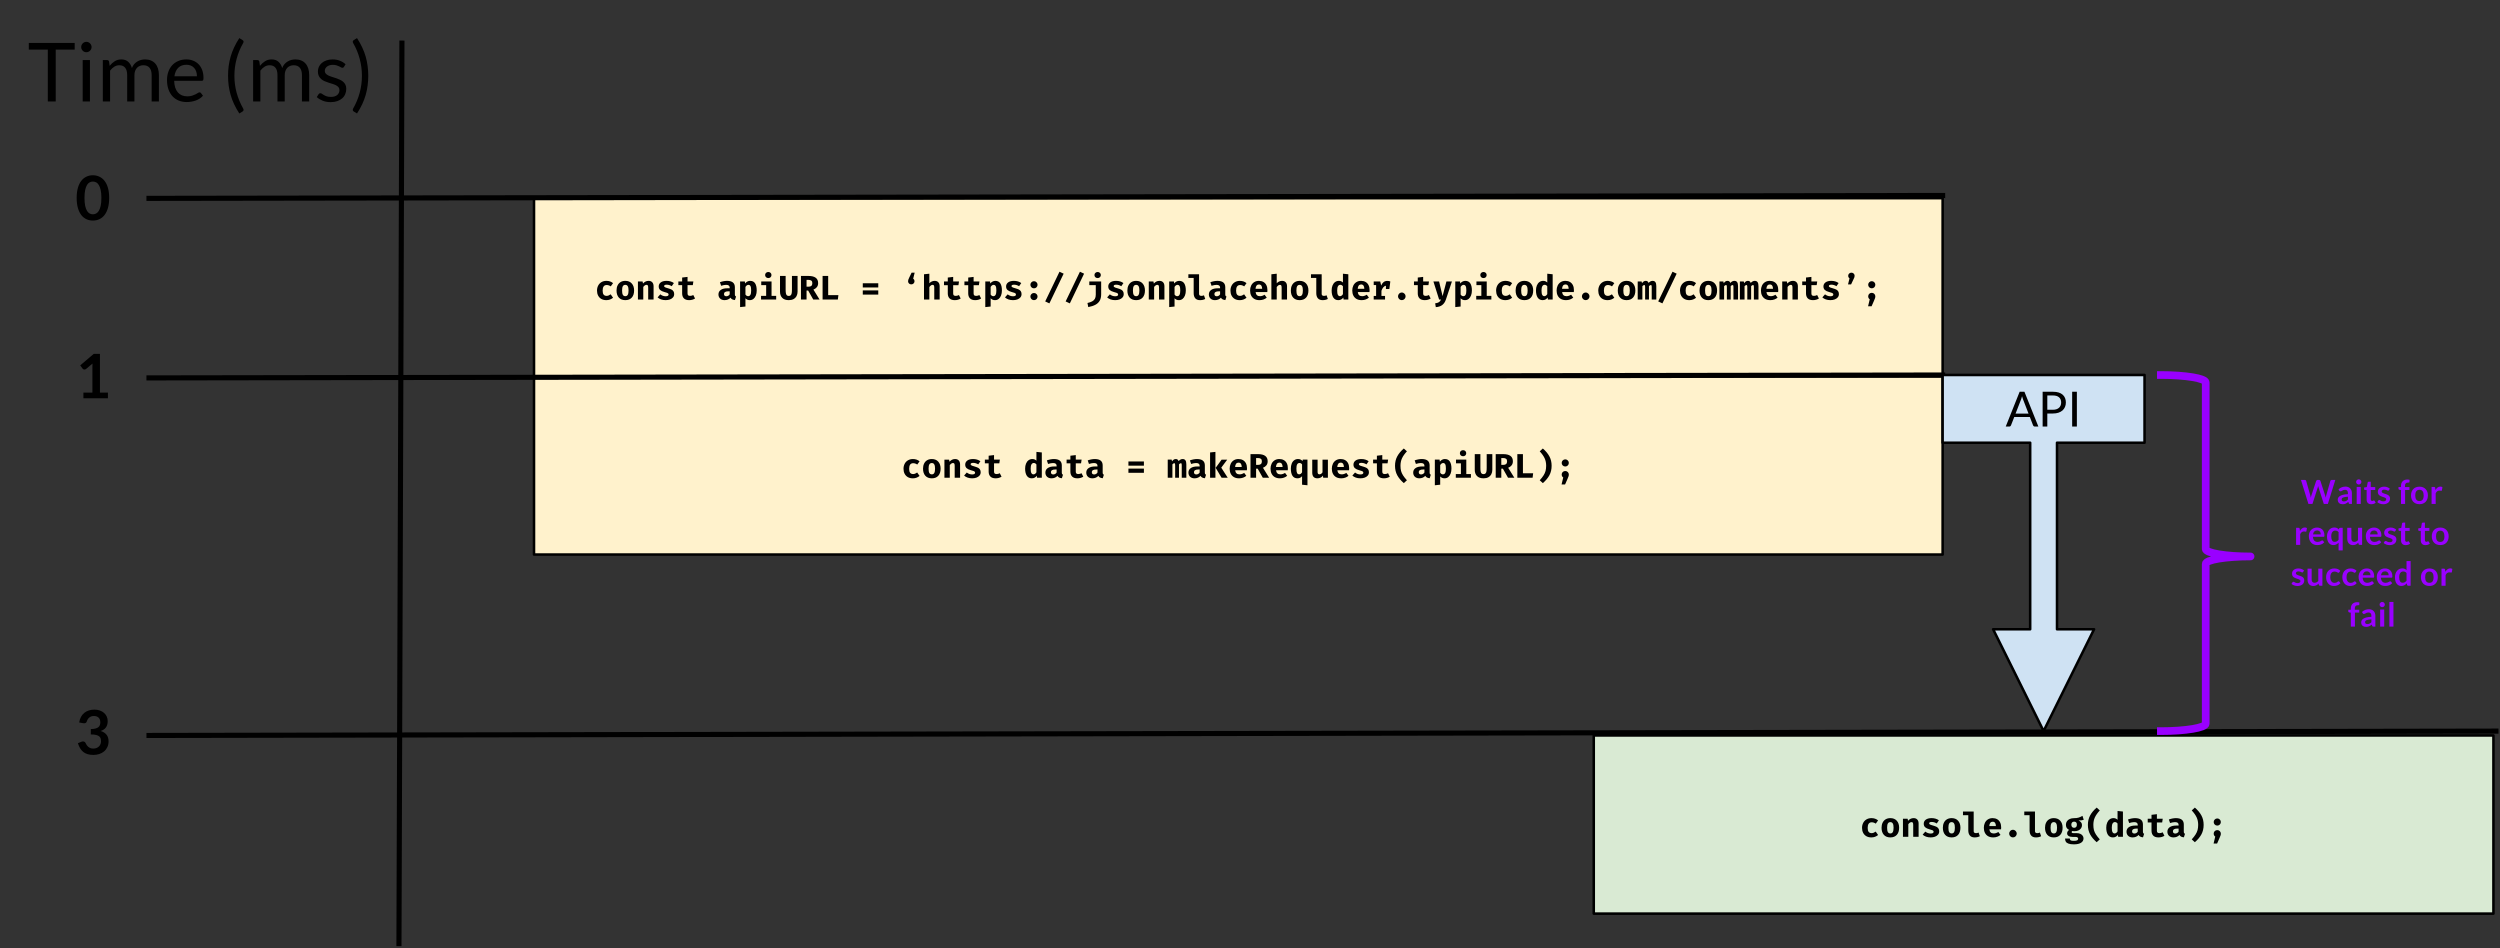 <?xml version="1.0" standalone="yes"?>

<svg version="1.1" viewBox="0.0 0.0 978.391 371.168" fill="none" stroke="none" stroke-linecap="square" stroke-miterlimit="10" xmlns="http://www.w3.org/2000/svg" xmlns:xlink="http://www.w3.org/1999/xlink"><rect x="0.0" y="0.0" width="978.391" height="371.168" fill="#333333" stroke="none"/><clipPath id="p.0"><path d="m0 0l978.391 0l0 371.168l-978.391 0l0 -371.168z" clip-rule="nonzero"></path></clipPath><g clip-path="url(#p.0)"><path fill="#000000" fill-opacity="0.0" d="m0 0l978.391 0l0 371.168l-978.391 0z" fill-rule="evenodd"></path><path fill="#fff2cc" d="m208.987 77.562l551.276 0l0 69.732l-551.276 0z" fill-rule="evenodd"></path><path stroke="#000000" stroke-width="1.0" stroke-linejoin="round" stroke-linecap="butt" d="m208.987 77.562l551.276 0l0 69.732l-551.276 0z" fill-rule="evenodd"></path><path fill="#000000" d="m237.412 115.79q0.406 0 0.781 -0.156q0.375 -0.156 0.797 -0.453l0.938 1.344q-0.516 0.422 -1.188 0.688q-0.656 0.25 -1.438 0.25q-1.141 0 -1.969 -0.469q-0.812 -0.469 -1.25 -1.312q-0.438 -0.844 -0.438 -1.938q0 -1.109 0.453 -1.969q0.453 -0.875 1.281 -1.359q0.828 -0.5 1.953 -0.5q0.781 0 1.406 0.219q0.641 0.219 1.188 0.672l-0.906 1.266q-0.781 -0.531 -1.594 -0.531q-1.578 0 -1.578 2.203q0 1.094 0.406 1.578q0.406 0.469 1.156 0.469zm7.309 -5.875q1.609 0 2.516 1.016q0.922 1.016 0.922 2.734q0 1.797 -0.906 2.797q-0.906 1.0 -2.531 1.0q-1.625 0 -2.531 -1.0q-0.906 -1.0 -0.906 -2.781q0 -1.125 0.406 -1.969q0.406 -0.859 1.188 -1.328q0.781 -0.469 1.844 -0.469zm0 1.562q-0.656 0 -0.969 0.531q-0.297 0.516 -0.297 1.672q0 1.172 0.297 1.703q0.312 0.531 0.969 0.531q0.656 0 0.953 -0.531q0.312 -0.547 0.312 -1.719q0 -1.141 -0.312 -1.656q-0.297 -0.531 -0.953 -0.531zm4.934 -1.328l1.828 0l0.156 0.812q0.484 -0.531 1.0 -0.781q0.531 -0.266 1.203 -0.266q0.906 0 1.422 0.562q0.516 0.547 0.516 1.547l0 5.203l-2.109 0l0 -4.578q0 -0.672 -0.141 -0.922q-0.141 -0.25 -0.531 -0.25q-0.328 0 -0.625 0.203q-0.297 0.203 -0.625 0.609l0 4.938l-2.094 0l0 -7.078zm10.825 5.797q0.547 0 0.859 -0.156q0.312 -0.172 0.312 -0.516q0 -0.234 -0.125 -0.375q-0.125 -0.156 -0.469 -0.297q-0.344 -0.141 -1.078 -0.328q-1.062 -0.281 -1.625 -0.781q-0.562 -0.5 -0.562 -1.391q0 -0.969 0.797 -1.578q0.812 -0.609 2.266 -0.609q1.688 0 2.875 0.859l-0.844 1.234q-0.969 -0.594 -1.953 -0.594q-0.531 0 -0.781 0.141q-0.234 0.125 -0.234 0.406q0 0.188 0.125 0.312q0.125 0.125 0.469 0.266q0.359 0.125 1.062 0.328q0.766 0.219 1.25 0.469q0.484 0.25 0.75 0.688q0.266 0.422 0.266 1.078q0 0.75 -0.453 1.281q-0.453 0.531 -1.219 0.812q-0.75 0.266 -1.672 0.266q-0.984 0 -1.781 -0.281q-0.797 -0.281 -1.359 -0.797l1.047 -1.188q0.969 0.75 2.078 0.75zm11.528 0.875q-1.0 0.641 -2.312 0.641q-1.359 0 -2.047 -0.688q-0.688 -0.703 -0.688 -1.953l0 -3.219l-1.484 0l0 -1.453l1.484 0l0 -1.531l2.109 -0.25l0 1.781l2.281 0l-0.219 1.453l-2.062 0l0 3.219q0 0.516 0.234 0.75q0.25 0.219 0.781 0.219q0.656 0 1.234 -0.328l0.688 1.359zm15.587 -1.641q0 0.391 0.109 0.578q0.109 0.188 0.359 0.281l-0.438 1.391q-0.641 -0.062 -1.078 -0.281q-0.422 -0.234 -0.656 -0.656q-0.406 0.469 -1.016 0.719q-0.609 0.25 -1.312 0.25q-1.094 0 -1.75 -0.625q-0.641 -0.625 -0.641 -1.609q0 -1.141 0.906 -1.766q0.906 -0.641 2.547 -0.641l0.938 0l0 -0.266q0 -1.078 -1.391 -1.078q-0.359 0 -0.906 0.094q-0.531 0.094 -1.047 0.266l-0.469 -1.391q0.672 -0.25 1.406 -0.391q0.75 -0.141 1.344 -0.141q3.094 0 3.094 2.5l0 2.766zm-3.312 0.766q0.359 0 0.719 -0.203q0.375 -0.203 0.562 -0.562l0 -1.172l-0.516 0q-1.703 0 -1.703 1.078q0 0.406 0.234 0.641q0.25 0.219 0.703 0.219zm9.262 -6.031q1.344 0 1.969 0.984q0.625 0.969 0.625 2.766q0 1.094 -0.328 1.953q-0.328 0.859 -0.938 1.359q-0.609 0.484 -1.453 0.484q-1.031 0 -1.688 -0.734l0 3.234l-2.094 0.219l0 -10.031l1.859 0l0.094 0.781q0.422 -0.516 0.922 -0.766q0.516 -0.25 1.031 -0.25zm-0.641 1.562q-0.672 0 -1.172 0.812l0 2.984q0.234 0.328 0.484 0.484q0.25 0.156 0.562 0.156q0.594 0 0.891 -0.531q0.297 -0.531 0.297 -1.688q0 -1.25 -0.266 -1.734q-0.266 -0.484 -0.797 -0.484zm7.778 -5.031q0.547 0 0.891 0.344q0.344 0.328 0.344 0.844q0 0.516 -0.344 0.859q-0.344 0.328 -0.891 0.328q-0.547 0 -0.906 -0.344q-0.344 -0.344 -0.344 -0.844q0 -0.516 0.344 -0.844q0.359 -0.344 0.906 -0.344zm1.266 9.344l1.812 0l0 1.438l-5.922 0l0 -1.438l2.0 0l0 -4.203l-1.922 0l0 -1.438l4.031 0l0 5.641zm10.184 -1.656q0 0.969 -0.391 1.719q-0.391 0.75 -1.156 1.188q-0.766 0.422 -1.891 0.422q-1.688 0 -2.562 -0.891q-0.875 -0.906 -0.875 -2.438l0 -6.141l2.203 0l0 5.328q0 0.891 0.094 1.422q0.094 0.531 0.359 0.812q0.266 0.266 0.781 0.266q0.5 0 0.766 -0.266q0.281 -0.281 0.375 -0.812q0.094 -0.531 0.094 -1.422l0 -5.328l2.203 0l0 6.141zm8.044 -3.328q0 0.938 -0.5 1.578q-0.5 0.625 -1.344 0.953l2.406 3.891l-2.469 0l-2.0 -3.531l-0.625 0l0 3.531l-2.188 0l0 -9.234l2.906 0q1.906 0 2.859 0.703q0.953 0.688 0.953 2.109zm-2.266 0q0 -0.672 -0.375 -0.969q-0.375 -0.312 -1.172 -0.312l-0.719 0l0 2.672l0.812 0q0.719 0 1.078 -0.328q0.375 -0.344 0.375 -1.062zm4.012 -2.812l2.188 0l0 7.5l4.0 0l-0.219 1.734l-5.969 0l0 -9.234zm21.791 4.516l-6.062 0l0 -1.656l6.062 0l0 1.656zm0 2.781l-6.062 0l0 -1.641l6.062 0l0 1.641zm14.181 -5.203q0 0.5 -0.375 0.859q-0.359 0.344 -0.891 0.344q-0.531 0 -0.891 -0.344q-0.359 -0.359 -0.359 -0.859q0 -0.297 0.094 -0.609q0.094 -0.312 0.328 -0.781l0.953 -1.984l1.203 0l-0.578 2.359q0.516 0.359 0.516 1.016zm5.809 0.766q0.906 -0.938 2.094 -0.938q0.922 0 1.422 0.562q0.516 0.547 0.516 1.547l0 5.203l-2.109 0l0 -4.609q0 -0.641 -0.141 -0.891q-0.141 -0.25 -0.531 -0.25q-0.328 0 -0.625 0.219q-0.297 0.219 -0.625 0.641l0 4.891l-2.094 0l0 -9.891l2.094 -0.219l0 3.734zm12.262 5.969q-1.0 0.641 -2.312 0.641q-1.359 0 -2.047 -0.688q-0.688 -0.703 -0.688 -1.953l0 -3.219l-1.484 0l0 -1.453l1.484 0l0 -1.531l2.109 -0.25l0 1.781l2.281 0l-0.219 1.453l-2.062 0l0 3.219q0 0.516 0.234 0.75q0.25 0.219 0.781 0.219q0.656 0 1.234 -0.328l0.688 1.359zm7.997 0q-1.0 0.641 -2.312 0.641q-1.359 0 -2.047 -0.688q-0.688 -0.703 -0.688 -1.953l0 -3.219l-1.484 0l0 -1.453l1.484 0l0 -1.531l2.109 -0.25l0 1.781l2.281 0l-0.219 1.453l-2.062 0l0 3.219q0 0.516 0.234 0.75q0.25 0.219 0.781 0.219q0.656 0 1.234 -0.328l0.688 1.359zm5.544 -6.906q1.344 0 1.969 0.984q0.625 0.969 0.625 2.766q0 1.094 -0.328 1.953q-0.328 0.859 -0.938 1.359q-0.609 0.484 -1.453 0.484q-1.031 0 -1.688 -0.734l0 3.234l-2.094 0.219l0 -10.031l1.859 0l0.094 0.781q0.422 -0.516 0.922 -0.766q0.516 -0.25 1.031 -0.25zm-0.641 1.562q-0.672 0 -1.172 0.812l0 2.984q0.234 0.328 0.484 0.484q0.25 0.156 0.562 0.156q0.594 0 0.891 -0.531q0.297 -0.531 0.297 -1.688q0 -1.25 -0.266 -1.734q-0.266 -0.484 -0.797 -0.484zm7.559 4.469q0.547 0 0.859 -0.156q0.312 -0.172 0.312 -0.516q0 -0.234 -0.125 -0.375q-0.125 -0.156 -0.469 -0.297q-0.344 -0.141 -1.078 -0.328q-1.062 -0.281 -1.625 -0.781q-0.562 -0.5 -0.562 -1.391q0 -0.969 0.797 -1.578q0.812 -0.609 2.266 -0.609q1.688 0 2.875 0.859l-0.844 1.234q-0.969 -0.594 -1.953 -0.594q-0.531 0 -0.781 0.141q-0.234 0.125 -0.234 0.406q0 0.188 0.125 0.312q0.125 0.125 0.469 0.266q0.359 0.125 1.062 0.328q0.766 0.219 1.25 0.469q0.484 0.25 0.75 0.688q0.266 0.422 0.266 1.078q0 0.75 -0.453 1.281q-0.453 0.531 -1.219 0.812q-0.75 0.266 -1.672 0.266q-0.984 0 -1.781 -0.281q-0.797 -0.281 -1.359 -0.797l1.047 -1.188q0.969 0.75 2.078 0.75zm6.825 -4.5q0 -0.578 0.406 -0.984q0.406 -0.422 1.0 -0.422q0.578 0 0.984 0.422q0.406 0.406 0.406 0.984q0 0.562 -0.406 0.984q-0.406 0.406 -0.984 0.406q-0.594 0 -1.0 -0.406q-0.406 -0.422 -0.406 -0.984zm0 4.594q0 -0.562 0.406 -0.969q0.406 -0.406 1.0 -0.406q0.578 0 0.984 0.406q0.406 0.406 0.406 0.969q0 0.594 -0.406 1.016q-0.406 0.406 -0.984 0.406q-0.594 0 -1.0 -0.406q-0.406 -0.422 -0.406 -1.016zm5.794 1.922l5.594 -11.625l1.625 0.766l-5.578 11.625l-1.641 -0.766zm7.997 0l5.594 -11.625l1.625 0.766l-5.578 11.625l-1.641 -0.766zm12.544 -11.516q0.531 0 0.875 0.344q0.359 0.328 0.359 0.844q0 0.5 -0.359 0.844q-0.344 0.344 -0.875 0.344q-0.562 0 -0.922 -0.328q-0.344 -0.344 -0.344 -0.859q0 -0.516 0.359 -0.844q0.359 -0.344 0.906 -0.344zm1.359 8.734q0 1.5 -0.562 2.484q-0.562 1.0 -1.672 1.594q-1.094 0.594 -2.812 0.922l-0.312 -1.609q1.125 -0.25 1.828 -0.625q0.703 -0.375 1.062 -1.0q0.359 -0.641 0.359 -1.641l0 -3.719l-2.531 0l0 -1.438l4.641 0l0 5.031zm5.466 0.766q0.547 0 0.859 -0.156q0.312 -0.172 0.312 -0.516q0 -0.234 -0.125 -0.375q-0.125 -0.156 -0.469 -0.297q-0.344 -0.141 -1.078 -0.328q-1.062 -0.281 -1.625 -0.781q-0.562 -0.5 -0.562 -1.391q0 -0.969 0.797 -1.578q0.812 -0.609 2.266 -0.609q1.688 0 2.875 0.859l-0.844 1.234q-0.969 -0.594 -1.953 -0.594q-0.531 0 -0.781 0.141q-0.234 0.125 -0.234 0.406q0 0.188 0.125 0.312q0.125 0.125 0.469 0.266q0.359 0.125 1.062 0.328q0.766 0.219 1.25 0.469q0.484 0.25 0.75 0.688q0.266 0.422 0.266 1.078q0 0.75 -0.453 1.281q-0.453 0.531 -1.219 0.812q-0.75 0.266 -1.672 0.266q-0.984 0 -1.781 -0.281q-0.797 -0.281 -1.359 -0.797l1.047 -1.188q0.969 0.75 2.078 0.75zm8.231 -6.031q1.609 0 2.516 1.016q0.922 1.016 0.922 2.734q0 1.797 -0.906 2.797q-0.906 1.0 -2.531 1.0q-1.625 0 -2.531 -1.0q-0.906 -1.0 -0.906 -2.781q0 -1.125 0.406 -1.969q0.406 -0.859 1.188 -1.328q0.781 -0.469 1.844 -0.469zm0 1.562q-0.656 0 -0.969 0.531q-0.297 0.516 -0.297 1.672q0 1.172 0.297 1.703q0.312 0.531 0.969 0.531q0.656 0 0.953 -0.531q0.312 -0.547 0.312 -1.719q0 -1.141 -0.312 -1.656q-0.297 -0.531 -0.953 -0.531zm4.934 -1.328l1.828 0l0.156 0.812q0.484 -0.531 1.0 -0.781q0.531 -0.266 1.203 -0.266q0.906 0 1.422 0.562q0.516 0.547 0.516 1.547l0 5.203l-2.109 0l0 -4.578q0 -0.672 -0.141 -0.922q-0.141 -0.25 -0.531 -0.25q-0.328 0 -0.625 0.203q-0.297 0.203 -0.625 0.609l0 4.938l-2.094 0l0 -7.078zm11.903 -0.234q1.344 0 1.969 0.984q0.625 0.969 0.625 2.766q0 1.094 -0.328 1.953q-0.328 0.859 -0.938 1.359q-0.609 0.484 -1.453 0.484q-1.031 0 -1.688 -0.734l0 3.234l-2.094 0.219l0 -10.031l1.859 0l0.094 0.781q0.422 -0.516 0.922 -0.766q0.516 -0.25 1.031 -0.25zm-0.641 1.562q-0.672 0 -1.172 0.812l0 2.984q0.234 0.328 0.484 0.484q0.25 0.156 0.562 0.156q0.594 0 0.891 -0.531q0.297 -0.531 0.297 -1.688q0 -1.25 -0.266 -1.734q-0.266 -0.484 -0.797 -0.484zm8.419 3.531q0 0.781 0.906 0.781q0.5 0 1.016 -0.219l0.484 1.422q-0.844 0.469 -2.031 0.469q-1.234 0 -1.859 -0.719q-0.625 -0.719 -0.625 -2.016l0 -5.953l-2.078 0l0 -1.438l4.188 0l0 7.672zm10.262 0.172q0 0.391 0.109 0.578q0.109 0.188 0.359 0.281l-0.438 1.391q-0.641 -0.062 -1.078 -0.281q-0.422 -0.234 -0.656 -0.656q-0.406 0.469 -1.016 0.719q-0.609 0.25 -1.312 0.25q-1.094 0 -1.75 -0.625q-0.641 -0.625 -0.641 -1.609q0 -1.141 0.906 -1.766q0.906 -0.641 2.547 -0.641l0.938 0l0 -0.266q0 -1.078 -1.391 -1.078q-0.359 0 -0.906 0.094q-0.531 0.094 -1.047 0.266l-0.469 -1.391q0.672 -0.25 1.406 -0.391q0.75 -0.141 1.344 -0.141q3.094 0 3.094 2.5l0 2.766zm-3.312 0.766q0.359 0 0.719 -0.203q0.375 -0.203 0.562 -0.562l0 -1.172l-0.516 0q-1.703 0 -1.703 1.078q0 0.406 0.234 0.641q0.25 0.219 0.703 0.219zm9.106 -0.156q0.406 0 0.781 -0.156q0.375 -0.156 0.797 -0.453l0.938 1.344q-0.516 0.422 -1.188 0.688q-0.656 0.25 -1.438 0.25q-1.141 0 -1.969 -0.469q-0.812 -0.469 -1.25 -1.312q-0.438 -0.844 -0.438 -1.938q0 -1.109 0.453 -1.969q0.453 -0.875 1.281 -1.359q0.828 -0.5 1.953 -0.5q0.781 0 1.406 0.219q0.641 0.219 1.188 0.672l-0.906 1.266q-0.781 -0.531 -1.594 -0.531q-1.578 0 -1.578 2.203q0 1.094 0.406 1.578q0.406 0.469 1.156 0.469zm6.075 -1.484q0.188 1.609 1.703 1.609q0.906 0 1.812 -0.578l0.844 1.141q-0.531 0.453 -1.25 0.719q-0.719 0.266 -1.578 0.266q-1.188 0 -2.016 -0.469q-0.828 -0.484 -1.25 -1.328q-0.422 -0.844 -0.422 -1.969q0 -1.062 0.406 -1.922q0.406 -0.859 1.188 -1.359q0.781 -0.5 1.859 -0.5q1.016 0 1.766 0.438q0.75 0.422 1.156 1.25q0.406 0.812 0.406 1.953q0 0.438 -0.047 0.75l-4.578 0zm1.297 -2.984q-0.578 0 -0.922 0.422q-0.344 0.422 -0.406 1.281l2.594 0q-0.031 -1.703 -1.266 -1.703zm6.966 -0.469q0.906 -0.938 2.094 -0.938q0.922 0 1.422 0.562q0.516 0.547 0.516 1.547l0 5.203l-2.109 0l0 -4.609q0 -0.641 -0.141 -0.891q-0.141 -0.25 -0.531 -0.25q-0.328 0 -0.625 0.219q-0.297 0.219 -0.625 0.641l0 4.891l-2.094 0l0 -9.891l2.094 -0.219l0 3.734zm8.966 -0.938q1.609 0 2.516 1.016q0.922 1.016 0.922 2.734q0 1.797 -0.906 2.797q-0.906 1.0 -2.531 1.0q-1.625 0 -2.531 -1.0q-0.906 -1.0 -0.906 -2.781q0 -1.125 0.406 -1.969q0.406 -0.859 1.188 -1.328q0.781 -0.469 1.844 -0.469zm0 1.562q-0.656 0 -0.969 0.531q-0.297 0.516 -0.297 1.672q0 1.172 0.297 1.703q0.312 0.531 0.969 0.531q0.656 0 0.953 -0.531q0.312 -0.547 0.312 -1.719q0 -1.141 -0.312 -1.656q-0.297 -0.531 -0.953 -0.531zm8.622 3.531q0 0.781 0.906 0.781q0.5 0 1.016 -0.219l0.484 1.422q-0.844 0.469 -2.031 0.469q-1.234 0 -1.859 -0.719q-0.625 -0.719 -0.625 -2.016l0 -5.953l-2.078 0l0 -1.438l4.188 0l0 7.672zm10.434 -7.672l0 9.891l-1.859 0l-0.109 -0.766q-0.328 0.453 -0.828 0.734q-0.484 0.266 -1.141 0.266q-1.266 0 -1.938 -1.016q-0.656 -1.016 -0.656 -2.781q0 -1.094 0.344 -1.938q0.344 -0.859 0.984 -1.328q0.641 -0.484 1.5 -0.484q0.953 0 1.594 0.656l0 -3.453l2.109 0.219zm-3.141 4.125q-0.578 0 -0.906 0.547q-0.312 0.531 -0.312 1.672q0 1.234 0.281 1.734q0.297 0.5 0.812 0.5q0.672 0 1.156 -0.812l0 -3.062q-0.219 -0.297 -0.469 -0.438q-0.25 -0.141 -0.562 -0.141zm6.841 2.844q0.188 1.609 1.703 1.609q0.906 0 1.812 -0.578l0.844 1.141q-0.531 0.453 -1.25 0.719q-0.719 0.266 -1.578 0.266q-1.188 0 -2.016 -0.469q-0.828 -0.484 -1.25 -1.328q-0.422 -0.844 -0.422 -1.969q0 -1.062 0.406 -1.922q0.406 -0.859 1.188 -1.359q0.781 -0.5 1.859 -0.5q1.016 0 1.766 0.438q0.75 0.422 1.156 1.25q0.406 0.812 0.406 1.953q0 0.438 -0.047 0.75l-4.578 0zm1.297 -2.984q-0.578 0 -0.922 0.422q-0.344 0.422 -0.406 1.281l2.594 0q-0.031 -1.703 -1.266 -1.703zm10.262 -1.391q0.641 0 1.172 0.219l-0.375 2.953l-1.344 0l0 -1.297q-0.578 0.109 -1.031 0.641q-0.453 0.531 -0.719 1.344l0 2.031l1.406 0l0 1.406l-4.438 0l0 -1.406l0.938 0l0 -4.266l-0.938 0l0 -1.406l2.547 0l0.375 1.594q0.391 -0.906 0.969 -1.359q0.594 -0.453 1.438 -0.453zm4.184 6.031q0 -0.594 0.438 -1.031q0.438 -0.453 1.047 -0.453q0.609 0 1.047 0.453q0.438 0.438 0.438 1.031q0 0.609 -0.438 1.062q-0.438 0.438 -1.047 0.438q-0.609 0 -1.047 -0.438q-0.438 -0.453 -0.438 -1.062zm12.778 0.859q-1.0 0.641 -2.312 0.641q-1.359 0 -2.047 -0.688q-0.688 -0.703 -0.688 -1.953l0 -3.219l-1.484 0l0 -1.453l1.484 0l0 -1.531l2.109 -0.25l0 1.781l2.281 0l-0.219 1.453l-2.062 0l0 3.219q0 0.516 0.234 0.75q0.25 0.219 0.781 0.219q0.656 0 1.234 -0.328l0.688 1.359zm5.966 0.406q-0.484 1.422 -1.438 2.141q-0.938 0.734 -2.516 0.828l-0.25 -1.484q1.016 -0.141 1.5 -0.469q0.484 -0.312 0.781 -1.016l-0.734 0l-2.234 -7.078l2.219 0l1.375 5.734l1.5 -5.734l2.156 0l-2.359 7.078zm7.575 -7.312q1.344 0 1.969 0.984q0.625 0.969 0.625 2.766q0 1.094 -0.328 1.953q-0.328 0.859 -0.938 1.359q-0.609 0.484 -1.453 0.484q-1.031 0 -1.688 -0.734l0 3.234l-2.094 0.219l0 -10.031l1.859 0l0.094 0.781q0.422 -0.516 0.922 -0.766q0.516 -0.25 1.031 -0.25zm-0.641 1.562q-0.672 0 -1.172 0.812l0 2.984q0.234 0.328 0.484 0.484q0.25 0.156 0.562 0.156q0.594 0 0.891 -0.531q0.297 -0.531 0.297 -1.688q0 -1.25 -0.266 -1.734q-0.266 -0.484 -0.797 -0.484zm7.778 -5.031q0.547 0 0.891 0.344q0.344 0.328 0.344 0.844q0 0.516 -0.344 0.859q-0.344 0.328 -0.891 0.328q-0.547 0 -0.906 -0.344q-0.344 -0.344 -0.344 -0.844q0 -0.516 0.344 -0.844q0.359 -0.344 0.906 -0.344zm1.266 9.344l1.812 0l0 1.438l-5.922 0l0 -1.438l2.0 0l0 -4.203l-1.922 0l0 -1.438l4.031 0l0 5.641zm7.434 0q0.406 0 0.781 -0.156q0.375 -0.156 0.797 -0.453l0.938 1.344q-0.516 0.422 -1.188 0.688q-0.656 0.25 -1.438 0.25q-1.141 0 -1.969 -0.469q-0.812 -0.469 -1.25 -1.312q-0.438 -0.844 -0.438 -1.938q0 -1.109 0.453 -1.969q0.453 -0.875 1.281 -1.359q0.828 -0.5 1.953 -0.5q0.781 0 1.406 0.219q0.641 0.219 1.188 0.672l-0.906 1.266q-0.781 -0.531 -1.594 -0.531q-1.578 0 -1.578 2.203q0 1.094 0.406 1.578q0.406 0.469 1.156 0.469zm7.309 -5.875q1.609 0 2.516 1.016q0.922 1.016 0.922 2.734q0 1.797 -0.906 2.797q-0.906 1.0 -2.531 1.0q-1.625 0 -2.531 -1.0q-0.906 -1.0 -0.906 -2.781q0 -1.125 0.406 -1.969q0.406 -0.859 1.188 -1.328q0.781 -0.469 1.844 -0.469zm0 1.562q-0.656 0 -0.969 0.531q-0.297 0.516 -0.297 1.672q0 1.172 0.297 1.703q0.312 0.531 0.969 0.531q0.656 0 0.953 -0.531q0.312 -0.547 0.312 -1.719q0 -1.141 -0.312 -1.656q-0.297 -0.531 -0.953 -0.531zm11.059 -4.141l0 9.891l-1.859 0l-0.109 -0.766q-0.328 0.453 -0.828 0.734q-0.484 0.266 -1.141 0.266q-1.266 0 -1.938 -1.016q-0.656 -1.016 -0.656 -2.781q0 -1.094 0.344 -1.938q0.344 -0.859 0.984 -1.328q0.641 -0.484 1.5 -0.484q0.953 0 1.594 0.656l0 -3.453l2.109 0.219zm-3.141 4.125q-0.578 0 -0.906 0.547q-0.312 0.531 -0.312 1.672q0 1.234 0.281 1.734q0.297 0.5 0.812 0.5q0.672 0 1.156 -0.812l0 -3.062q-0.219 -0.297 -0.469 -0.438q-0.25 -0.141 -0.562 -0.141zm6.841 2.844q0.188 1.609 1.703 1.609q0.906 0 1.812 -0.578l0.844 1.141q-0.531 0.453 -1.25 0.719q-0.719 0.266 -1.578 0.266q-1.188 0 -2.016 -0.469q-0.828 -0.484 -1.25 -1.328q-0.422 -0.844 -0.422 -1.969q0 -1.062 0.406 -1.922q0.406 -0.859 1.188 -1.359q0.781 -0.5 1.859 -0.5q1.016 0 1.766 0.438q0.75 0.422 1.156 1.25q0.406 0.812 0.406 1.953q0 0.438 -0.047 0.75l-4.578 0zm1.297 -2.984q-0.578 0 -0.922 0.422q-0.344 0.422 -0.406 1.281l2.594 0q-0.031 -1.703 -1.266 -1.703zm6.45 4.641q0 -0.594 0.438 -1.031q0.438 -0.453 1.047 -0.453q0.609 0 1.047 0.453q0.438 0.438 0.438 1.031q0 0.609 -0.438 1.062q-0.438 0.438 -1.047 0.438q-0.609 0 -1.047 -0.438q-0.438 -0.453 -0.438 -1.062zm10.169 -0.172q0.406 0 0.781 -0.156q0.375 -0.156 0.797 -0.453l0.938 1.344q-0.516 0.422 -1.188 0.688q-0.656 0.25 -1.438 0.25q-1.141 0 -1.969 -0.469q-0.812 -0.469 -1.25 -1.312q-0.438 -0.844 -0.438 -1.938q0 -1.109 0.453 -1.969q0.453 -0.875 1.281 -1.359q0.828 -0.5 1.953 -0.5q0.781 0 1.406 0.219q0.641 0.219 1.188 0.672l-0.906 1.266q-0.781 -0.531 -1.594 -0.531q-1.578 0 -1.578 2.203q0 1.094 0.406 1.578q0.406 0.469 1.156 0.469zm7.309 -5.875q1.609 0 2.516 1.016q0.922 1.016 0.922 2.734q0 1.797 -0.906 2.797q-0.906 1.0 -2.531 1.0q-1.625 0 -2.531 -1.0q-0.906 -1.0 -0.906 -2.781q0 -1.125 0.406 -1.969q0.406 -0.859 1.188 -1.328q0.781 -0.469 1.844 -0.469zm0 1.562q-0.656 0 -0.969 0.531q-0.297 0.516 -0.297 1.672q0 1.172 0.297 1.703q0.312 0.531 0.969 0.531q0.656 0 0.953 -0.531q0.312 -0.547 0.312 -1.719q0 -1.141 -0.312 -1.656q-0.297 -0.531 -0.953 -0.531zm10.169 -1.562q0.766 0 1.109 0.5q0.359 0.5 0.359 1.578l0 5.234l-1.797 0l0 -5.0q0 -0.391 -0.078 -0.531q-0.078 -0.141 -0.281 -0.141q-0.359 0 -0.719 0.453l0 5.219l-1.5 0l0 -5.0q0 -0.391 -0.078 -0.531q-0.062 -0.141 -0.266 -0.141q-0.375 0 -0.734 0.453l0 5.219l-1.828 0l0 -7.078l1.531 0l0.156 0.688q0.344 -0.484 0.672 -0.703q0.344 -0.219 0.797 -0.219q0.422 0 0.688 0.203q0.281 0.203 0.406 0.625q0.719 -0.828 1.562 -0.828zm2.216 8.047l5.594 -11.625l1.625 0.766l-5.578 11.625l-1.641 -0.766zm12.294 -2.172q0.406 0 0.781 -0.156q0.375 -0.156 0.797 -0.453l0.938 1.344q-0.516 0.422 -1.188 0.688q-0.656 0.25 -1.438 0.25q-1.141 0 -1.969 -0.469q-0.812 -0.469 -1.25 -1.312q-0.438 -0.844 -0.438 -1.938q0 -1.109 0.453 -1.969q0.453 -0.875 1.281 -1.359q0.828 -0.5 1.953 -0.5q0.781 0 1.406 0.219q0.641 0.219 1.188 0.672l-0.906 1.266q-0.781 -0.531 -1.594 -0.531q-1.578 0 -1.578 2.203q0 1.094 0.406 1.578q0.406 0.469 1.156 0.469zm7.309 -5.875q1.609 0 2.516 1.016q0.922 1.016 0.922 2.734q0 1.797 -0.906 2.797q-0.906 1.0 -2.531 1.0q-1.625 0 -2.531 -1.0q-0.906 -1.0 -0.906 -2.781q0 -1.125 0.406 -1.969q0.406 -0.859 1.188 -1.328q0.781 -0.469 1.844 -0.469zm0 1.562q-0.656 0 -0.969 0.531q-0.297 0.516 -0.297 1.672q0 1.172 0.297 1.703q0.312 0.531 0.969 0.531q0.656 0 0.953 -0.531q0.312 -0.547 0.312 -1.719q0 -1.141 -0.312 -1.656q-0.297 -0.531 -0.953 -0.531zm10.169 -1.562q0.766 0 1.109 0.5q0.359 0.5 0.359 1.578l0 5.234l-1.797 0l0 -5.0q0 -0.391 -0.078 -0.531q-0.078 -0.141 -0.281 -0.141q-0.359 0 -0.719 0.453l0 5.219l-1.5 0l0 -5.0q0 -0.391 -0.078 -0.531q-0.062 -0.141 -0.266 -0.141q-0.375 0 -0.734 0.453l0 5.219l-1.828 0l0 -7.078l1.531 0l0.156 0.688q0.344 -0.484 0.672 -0.703q0.344 -0.219 0.797 -0.219q0.422 0 0.688 0.203q0.281 0.203 0.406 0.625q0.719 -0.828 1.562 -0.828zm7.997 0q0.766 0 1.109 0.5q0.359 0.5 0.359 1.578l0 5.234l-1.797 0l0 -5.0q0 -0.391 -0.078 -0.531q-0.078 -0.141 -0.281 -0.141q-0.359 0 -0.719 0.453l0 5.219l-1.5 0l0 -5.0q0 -0.391 -0.078 -0.531q-0.062 -0.141 -0.266 -0.141q-0.375 0 -0.734 0.453l0 5.219l-1.828 0l0 -7.078l1.531 0l0.156 0.688q0.344 -0.484 0.672 -0.703q0.344 -0.219 0.797 -0.219q0.422 0 0.688 0.203q0.281 0.203 0.406 0.625q0.719 -0.828 1.562 -0.828zm4.591 4.391q0.188 1.609 1.703 1.609q0.906 0 1.812 -0.578l0.844 1.141q-0.531 0.453 -1.25 0.719q-0.719 0.266 -1.578 0.266q-1.188 0 -2.016 -0.469q-0.828 -0.484 -1.25 -1.328q-0.422 -0.844 -0.422 -1.969q0 -1.062 0.406 -1.922q0.406 -0.859 1.188 -1.359q0.781 -0.5 1.859 -0.5q1.016 0 1.766 0.438q0.75 0.422 1.156 1.25q0.406 0.812 0.406 1.953q0 0.438 -0.047 0.75l-4.578 0zm1.297 -2.984q-0.578 0 -0.922 0.422q-0.344 0.422 -0.406 1.281l2.594 0q-0.031 -1.703 -1.266 -1.703zm4.872 -1.172l1.828 0l0.156 0.812q0.484 -0.531 1.0 -0.781q0.531 -0.266 1.203 -0.266q0.906 0 1.422 0.562q0.516 0.547 0.516 1.547l0 5.203l-2.109 0l0 -4.578q0 -0.672 -0.141 -0.922q-0.141 -0.25 -0.531 -0.25q-0.328 0 -0.625 0.203q-0.297 0.203 -0.625 0.609l0 4.938l-2.094 0l0 -7.078zm14.356 6.672q-1.0 0.641 -2.312 0.641q-1.359 0 -2.047 -0.688q-0.688 -0.703 -0.688 -1.953l0 -3.219l-1.484 0l0 -1.453l1.484 0l0 -1.531l2.109 -0.25l0 1.781l2.281 0l-0.219 1.453l-2.062 0l0 3.219q0 0.516 0.234 0.75q0.25 0.219 0.781 0.219q0.656 0 1.234 -0.328l0.688 1.359zm4.466 -0.875q0.547 0 0.859 -0.156q0.312 -0.172 0.312 -0.516q0 -0.234 -0.125 -0.375q-0.125 -0.156 -0.469 -0.297q-0.344 -0.141 -1.078 -0.328q-1.062 -0.281 -1.625 -0.781q-0.562 -0.5 -0.562 -1.391q0 -0.969 0.797 -1.578q0.812 -0.609 2.266 -0.609q1.688 0 2.875 0.859l-0.844 1.234q-0.969 -0.594 -1.953 -0.594q-0.531 0 -0.781 0.141q-0.234 0.125 -0.234 0.406q0 0.188 0.125 0.312q0.125 0.125 0.469 0.266q0.359 0.125 1.062 0.328q0.766 0.219 1.25 0.469q0.484 0.25 0.75 0.688q0.266 0.422 0.266 1.078q0 0.75 -0.453 1.281q-0.453 0.531 -1.219 0.812q-0.75 0.266 -1.672 0.266q-0.984 0 -1.781 -0.281q-0.797 -0.281 -1.359 -0.797l1.047 -1.188q0.969 0.75 2.078 0.75zm6.997 -8.016q0 -0.516 0.359 -0.859q0.359 -0.359 0.906 -0.359q0.531 0 0.891 0.359q0.359 0.344 0.359 0.859q0 0.281 -0.094 0.594q-0.094 0.312 -0.344 0.766l-0.938 2.0l-1.203 0l0.578 -2.359q-0.516 -0.375 -0.516 -1.0zm9.231 2.109q0.578 0 0.984 0.422q0.406 0.406 0.406 0.984q0 0.562 -0.406 0.984q-0.406 0.406 -0.984 0.406q-0.594 0 -1.0 -0.406q-0.406 -0.422 -0.406 -0.984q0 -0.578 0.406 -0.984q0.406 -0.422 1.0 -0.422zm0 4.562q0.594 0 0.984 0.406q0.406 0.391 0.406 0.984q0 0.344 -0.125 0.719q-0.125 0.375 -0.422 1.047l-0.922 2.109l-1.375 0l0.656 -2.734q-0.281 -0.188 -0.453 -0.484q-0.156 -0.312 -0.156 -0.672q0 -0.594 0.406 -0.984q0.406 -0.391 1.0 -0.391z" fill-rule="nonzero"></path><path fill="#fff2cc" d="m208.987 147.294l551.276 0l0 69.732l-551.276 0z" fill-rule="evenodd"></path><path stroke="#000000" stroke-width="1.0" stroke-linejoin="round" stroke-linecap="butt" d="m208.987 147.294l551.276 0l0 69.732l-551.276 0z" fill-rule="evenodd"></path><path fill="#000000" d="m357.364 185.523q0.406 0 0.781 -0.156q0.375 -0.156 0.797 -0.453l0.938 1.344q-0.516 0.422 -1.188 0.688q-0.656 0.25 -1.438 0.25q-1.141 0 -1.969 -0.469q-0.812 -0.469 -1.25 -1.312q-0.438 -0.844 -0.438 -1.938q0 -1.109 0.453 -1.969q0.453 -0.875 1.281 -1.359q0.828 -0.5 1.953 -0.5q0.781 0 1.406 0.219q0.641 0.219 1.188 0.672l-0.906 1.266q-0.781 -0.531 -1.594 -0.531q-1.578 0 -1.578 2.203q0 1.094 0.406 1.578q0.406 0.469 1.156 0.469zm7.309 -5.875q1.609 0 2.516 1.016q0.922 1.016 0.922 2.734q0 1.797 -0.906 2.797q-0.906 1.0 -2.531 1.0q-1.625 0 -2.531 -1.0q-0.906 -1.0 -0.906 -2.781q0 -1.125 0.406 -1.969q0.406 -0.859 1.188 -1.328q0.781 -0.469 1.844 -0.469zm0 1.562q-0.656 0 -0.969 0.531q-0.297 0.516 -0.297 1.672q0 1.172 0.297 1.703q0.312 0.531 0.969 0.531q0.656 0 0.953 -0.531q0.312 -0.547 0.312 -1.719q0 -1.141 -0.312 -1.656q-0.297 -0.531 -0.953 -0.531zm4.934 -1.328l1.828 0l0.156 0.812q0.484 -0.531 1.0 -0.781q0.531 -0.266 1.203 -0.266q0.906 0 1.422 0.562q0.516 0.547 0.516 1.547l0 5.203l-2.109 0l0 -4.578q0 -0.672 -0.141 -0.922q-0.141 -0.25 -0.531 -0.25q-0.328 0 -0.625 0.203q-0.297 0.203 -0.625 0.609l0 4.938l-2.094 0l0 -7.078zm10.825 5.797q0.547 0 0.859 -0.156q0.312 -0.172 0.312 -0.516q0 -0.234 -0.125 -0.375q-0.125 -0.156 -0.469 -0.297q-0.344 -0.141 -1.078 -0.328q-1.062 -0.281 -1.625 -0.781q-0.562 -0.5 -0.562 -1.391q0 -0.969 0.797 -1.578q0.812 -0.609 2.266 -0.609q1.688 0 2.875 0.859l-0.844 1.234q-0.969 -0.594 -1.953 -0.594q-0.531 0 -0.781 0.141q-0.234 0.125 -0.234 0.406q0 0.188 0.125 0.312q0.125 0.125 0.469 0.266q0.359 0.125 1.062 0.328q0.766 0.219 1.25 0.469q0.484 0.25 0.75 0.688q0.266 0.422 0.266 1.078q0 0.75 -0.453 1.281q-0.453 0.531 -1.219 0.812q-0.75 0.266 -1.672 0.266q-0.984 0 -1.781 -0.281q-0.797 -0.281 -1.359 -0.797l1.047 -1.188q0.969 0.75 2.078 0.75zm11.528 0.875q-1.0 0.641 -2.312 0.641q-1.359 0 -2.047 -0.688q-0.688 -0.703 -0.688 -1.953l0 -3.219l-1.484 0l0 -1.453l1.484 0l0 -1.531l2.109 -0.25l0 1.781l2.281 0l-0.219 1.453l-2.062 0l0 3.219q0 0.516 0.234 0.75q0.25 0.219 0.781 0.219q0.656 0 1.234 -0.328l0.688 1.359zm15.759 -9.484l0 9.891l-1.859 0l-0.109 -0.766q-0.328 0.453 -0.828 0.734q-0.484 0.266 -1.141 0.266q-1.266 0 -1.938 -1.016q-0.656 -1.016 -0.656 -2.781q0 -1.094 0.344 -1.938q0.344 -0.859 0.984 -1.328q0.641 -0.484 1.5 -0.484q0.953 0 1.594 0.656l0 -3.453l2.109 0.219zm-3.141 4.125q-0.578 0 -0.906 0.547q-0.312 0.531 -0.312 1.672q0 1.234 0.281 1.734q0.297 0.5 0.812 0.5q0.672 0 1.156 -0.812l0 -3.062q-0.219 -0.297 -0.469 -0.438q-0.25 -0.141 -0.562 -0.141zm10.966 3.719q0 0.391 0.109 0.578q0.109 0.188 0.359 0.281l-0.438 1.391q-0.641 -0.062 -1.078 -0.281q-0.422 -0.234 -0.656 -0.656q-0.406 0.469 -1.016 0.719q-0.609 0.25 -1.312 0.25q-1.094 0 -1.75 -0.625q-0.641 -0.625 -0.641 -1.609q0 -1.141 0.906 -1.766q0.906 -0.641 2.547 -0.641l0.938 0l0 -0.266q0 -1.078 -1.391 -1.078q-0.359 0 -0.906 0.094q-0.531 0.094 -1.047 0.266l-0.469 -1.391q0.672 -0.25 1.406 -0.391q0.75 -0.141 1.344 -0.141q3.094 0 3.094 2.5l0 2.766zm-3.312 0.766q0.359 0 0.719 -0.203q0.375 -0.203 0.562 -0.562l0 -1.172l-0.516 0q-1.703 0 -1.703 1.078q0 0.406 0.234 0.641q0.25 0.219 0.703 0.219zm11.716 0.875q-1.0 0.641 -2.312 0.641q-1.359 0 -2.047 -0.688q-0.688 -0.703 -0.688 -1.953l0 -3.219l-1.484 0l0 -1.453l1.484 0l0 -1.531l2.109 -0.25l0 1.781l2.281 0l-0.219 1.453l-2.062 0l0 3.219q0 0.516 0.234 0.75q0.25 0.219 0.781 0.219q0.656 0 1.234 -0.328l0.688 1.359zm7.591 -1.641q0 0.391 0.109 0.578q0.109 0.188 0.359 0.281l-0.438 1.391q-0.641 -0.062 -1.078 -0.281q-0.422 -0.234 -0.656 -0.656q-0.406 0.469 -1.016 0.719q-0.609 0.25 -1.312 0.25q-1.094 0 -1.75 -0.625q-0.641 -0.625 -0.641 -1.609q0 -1.141 0.906 -1.766q0.906 -0.641 2.547 -0.641l0.938 0l0 -0.266q0 -1.078 -1.391 -1.078q-0.359 0 -0.906 0.094q-0.531 0.094 -1.047 0.266l-0.469 -1.391q0.672 -0.25 1.406 -0.391q0.75 -0.141 1.344 -0.141q3.094 0 3.094 2.5l0 2.766zm-3.312 0.766q0.359 0 0.719 -0.203q0.375 -0.203 0.562 -0.562l0 -1.172l-0.516 0q-1.703 0 -1.703 1.078q0 0.406 0.234 0.641q0.25 0.219 0.703 0.219zm19.447 -3.438l-6.062 0l0 -1.656l6.062 0l0 1.656zm0 2.781l-6.062 0l0 -1.641l6.062 0l0 1.641zm15.134 -5.375q0.766 0 1.109 0.5q0.359 0.5 0.359 1.578l0 5.234l-1.797 0l0 -5.0q0 -0.391 -0.078 -0.531q-0.078 -0.141 -0.281 -0.141q-0.359 0 -0.719 0.453l0 5.219l-1.5 0l0 -5.0q0 -0.391 -0.078 -0.531q-0.062 -0.141 -0.266 -0.141q-0.375 0 -0.734 0.453l0 5.219l-1.828 0l0 -7.078l1.531 0l0.156 0.688q0.344 -0.484 0.672 -0.703q0.344 -0.219 0.797 -0.219q0.422 0 0.688 0.203q0.281 0.203 0.406 0.625q0.719 -0.828 1.562 -0.828zm8.716 5.266q0 0.391 0.109 0.578q0.109 0.188 0.359 0.281l-0.438 1.391q-0.641 -0.062 -1.078 -0.281q-0.422 -0.234 -0.656 -0.656q-0.406 0.469 -1.016 0.719q-0.609 0.25 -1.312 0.25q-1.094 0 -1.75 -0.625q-0.641 -0.625 -0.641 -1.609q0 -1.141 0.906 -1.766q0.906 -0.641 2.547 -0.641l0.938 0l0 -0.266q0 -1.078 -1.391 -1.078q-0.359 0 -0.906 0.094q-0.531 0.094 -1.047 0.266l-0.469 -1.391q0.672 -0.25 1.406 -0.391q0.75 -0.141 1.344 -0.141q3.094 0 3.094 2.5l0 2.766zm-3.312 0.766q0.359 0 0.719 -0.203q0.375 -0.203 0.562 -0.562l0 -1.172l-0.516 0q-1.703 0 -1.703 1.078q0 0.406 0.234 0.641q0.25 0.219 0.703 0.219zm7.45 1.281l-2.094 0l0 -9.891l2.094 -0.219l0 10.109zm2.281 -3.938l2.531 3.938l-2.406 0l-2.312 -3.875l2.328 -3.203l2.203 0l-2.344 3.141zm5.45 1.016q0.188 1.609 1.703 1.609q0.906 0 1.812 -0.578l0.844 1.141q-0.531 0.453 -1.25 0.719q-0.719 0.266 -1.578 0.266q-1.188 0 -2.016 -0.469q-0.828 -0.484 -1.25 -1.328q-0.422 -0.844 -0.422 -1.969q0 -1.062 0.406 -1.922q0.406 -0.859 1.188 -1.359q0.781 -0.5 1.859 -0.5q1.016 0 1.766 0.438q0.75 0.422 1.156 1.25q0.406 0.812 0.406 1.953q0 0.438 -0.047 0.75l-4.578 0zm1.297 -2.984q-0.578 0 -0.922 0.422q-0.344 0.422 -0.406 1.281l2.594 0q-0.031 -1.703 -1.266 -1.703zm11.419 -0.516q0 0.938 -0.5 1.578q-0.5 0.625 -1.344 0.953l2.406 3.891l-2.469 0l-2.0 -3.531l-0.625 0l0 3.531l-2.188 0l0 -9.234l2.906 0q1.906 0 2.859 0.703q0.953 0.688 0.953 2.109zm-2.266 0q0 -0.672 -0.375 -0.969q-0.375 -0.312 -1.172 -0.312l-0.719 0l0 2.672l0.812 0q0.719 0 1.078 -0.328q0.375 -0.344 0.375 -1.062zm5.544 3.5q0.188 1.609 1.703 1.609q0.906 0 1.812 -0.578l0.844 1.141q-0.531 0.453 -1.25 0.719q-0.719 0.266 -1.578 0.266q-1.188 0 -2.016 -0.469q-0.828 -0.484 -1.25 -1.328q-0.422 -0.844 -0.422 -1.969q0 -1.062 0.406 -1.922q0.406 -0.859 1.188 -1.359q0.781 -0.5 1.859 -0.5q1.016 0 1.766 0.438q0.75 0.422 1.156 1.25q0.406 0.812 0.406 1.953q0 0.438 -0.047 0.75l-4.578 0zm1.297 -2.984q-0.578 0 -0.922 0.422q-0.344 0.422 -0.406 1.281l2.594 0q-0.031 -1.703 -1.266 -1.703zm7.341 -1.406q0.516 0 0.953 0.203q0.453 0.203 0.766 0.609l0.094 -0.578l1.844 0l0 10.031l-2.109 -0.219l0 -3.328q-0.688 0.828 -1.812 0.828q-1.312 0 -1.953 -1.0q-0.625 -1.0 -0.625 -2.797q0 -1.094 0.328 -1.938q0.328 -0.859 0.969 -1.328q0.641 -0.484 1.547 -0.484zm0.531 1.547q-0.594 0 -0.906 0.531q-0.297 0.531 -0.297 1.688q0 1.234 0.266 1.734q0.281 0.484 0.812 0.484q0.672 0 1.141 -0.797l0 -3.062q-0.203 -0.297 -0.453 -0.438q-0.25 -0.141 -0.562 -0.141zm7.091 3.531q0 0.484 0.188 0.703q0.188 0.203 0.547 0.203q0.312 0 0.641 -0.203q0.344 -0.219 0.547 -0.578l0 -4.969l2.109 0l0 7.078l-1.844 0l-0.094 -0.828q-0.344 0.516 -0.938 0.797q-0.578 0.266 -1.234 0.266q-1.0 0 -1.516 -0.578q-0.5 -0.594 -0.5 -1.625l0 -5.109l2.094 0l0 4.844zm7.731 -0.688q0.188 1.609 1.703 1.609q0.906 0 1.812 -0.578l0.844 1.141q-0.531 0.453 -1.25 0.719q-0.719 0.266 -1.578 0.266q-1.188 0 -2.016 -0.469q-0.828 -0.484 -1.25 -1.328q-0.422 -0.844 -0.422 -1.969q0 -1.062 0.406 -1.922q0.406 -0.859 1.188 -1.359q0.781 -0.5 1.859 -0.5q1.016 0 1.766 0.438q0.75 0.422 1.156 1.25q0.406 0.812 0.406 1.953q0 0.438 -0.047 0.75l-4.578 0zm1.297 -2.984q-0.578 0 -0.922 0.422q-0.344 0.422 -0.406 1.281l2.594 0q-0.031 -1.703 -1.266 -1.703zm7.7 4.625q0.547 0 0.859 -0.156q0.312 -0.172 0.312 -0.516q0 -0.234 -0.125 -0.375q-0.125 -0.156 -0.469 -0.297q-0.344 -0.141 -1.078 -0.328q-1.062 -0.281 -1.625 -0.781q-0.562 -0.5 -0.562 -1.391q0 -0.969 0.797 -1.578q0.812 -0.609 2.266 -0.609q1.688 0 2.875 0.859l-0.844 1.234q-0.969 -0.594 -1.953 -0.594q-0.531 0 -0.781 0.141q-0.234 0.125 -0.234 0.406q0 0.188 0.125 0.312q0.125 0.125 0.469 0.266q0.359 0.125 1.062 0.328q0.766 0.219 1.25 0.469q0.484 0.25 0.75 0.688q0.266 0.422 0.266 1.078q0 0.75 -0.453 1.281q-0.453 0.531 -1.219 0.812q-0.75 0.266 -1.672 0.266q-0.984 0 -1.781 -0.281q-0.797 -0.281 -1.359 -0.797l1.047 -1.188q0.969 0.75 2.078 0.75zm11.528 0.875q-1.0 0.641 -2.312 0.641q-1.359 0 -2.047 -0.688q-0.688 -0.703 -0.688 -1.953l0 -3.219l-1.484 0l0 -1.453l1.484 0l0 -1.531l2.109 -0.25l0 1.781l2.281 0l-0.219 1.453l-2.062 0l0 3.219q0 0.516 0.234 0.75q0.25 0.219 0.781 0.219q0.656 0 1.234 -0.328l0.688 1.359zm4.184 -4.266q0 1.125 0.219 2.016q0.234 0.875 0.781 1.734q0.547 0.859 1.516 1.922l-1.219 1.109q-1.688 -1.453 -2.562 -3.062q-0.875 -1.625 -0.875 -3.719q0 -2.078 0.875 -3.688q0.875 -1.625 2.562 -3.078l1.219 1.109q-1.359 1.484 -1.938 2.766q-0.578 1.266 -0.578 2.891zm11.403 2.625q0 0.391 0.109 0.578q0.109 0.188 0.359 0.281l-0.438 1.391q-0.641 -0.062 -1.078 -0.281q-0.422 -0.234 -0.656 -0.656q-0.406 0.469 -1.016 0.719q-0.609 0.25 -1.312 0.25q-1.094 0 -1.75 -0.625q-0.641 -0.625 -0.641 -1.609q0 -1.141 0.906 -1.766q0.906 -0.641 2.547 -0.641l0.938 0l0 -0.266q0 -1.078 -1.391 -1.078q-0.359 0 -0.906 0.094q-0.531 0.094 -1.047 0.266l-0.469 -1.391q0.672 -0.25 1.406 -0.391q0.75 -0.141 1.344 -0.141q3.094 0 3.094 2.5l0 2.766zm-3.312 0.766q0.359 0 0.719 -0.203q0.375 -0.203 0.562 -0.562l0 -1.172l-0.516 0q-1.703 0 -1.703 1.078q0 0.406 0.234 0.641q0.25 0.219 0.703 0.219zm9.262 -6.031q1.344 0 1.969 0.984q0.625 0.969 0.625 2.766q0 1.094 -0.328 1.953q-0.328 0.859 -0.938 1.359q-0.609 0.484 -1.453 0.484q-1.031 0 -1.688 -0.734l0 3.234l-2.094 0.219l0 -10.031l1.859 0l0.094 0.781q0.422 -0.516 0.922 -0.766q0.516 -0.25 1.031 -0.25zm-0.641 1.562q-0.672 0 -1.172 0.812l0 2.984q0.234 0.328 0.484 0.484q0.25 0.156 0.562 0.156q0.594 0 0.891 -0.531q0.297 -0.531 0.297 -1.688q0 -1.25 -0.266 -1.734q-0.266 -0.484 -0.797 -0.484zm7.778 -5.031q0.547 0 0.891 0.344q0.344 0.328 0.344 0.844q0 0.516 -0.344 0.859q-0.344 0.328 -0.891 0.328q-0.547 0 -0.906 -0.344q-0.344 -0.344 -0.344 -0.844q0 -0.516 0.344 -0.844q0.359 -0.344 0.906 -0.344zm1.266 9.344l1.812 0l0 1.438l-5.922 0l0 -1.438l2.0 0l0 -4.203l-1.922 0l0 -1.438l4.031 0l0 5.641zm10.184 -1.656q0 0.969 -0.391 1.719q-0.391 0.75 -1.156 1.188q-0.766 0.422 -1.891 0.422q-1.688 0 -2.562 -0.891q-0.875 -0.906 -0.875 -2.438l0 -6.141l2.203 0l0 5.328q0 0.891 0.094 1.422q0.094 0.531 0.359 0.812q0.266 0.266 0.781 0.266q0.5 0 0.766 -0.266q0.281 -0.281 0.375 -0.812q0.094 -0.531 0.094 -1.422l0 -5.328l2.203 0l0 6.141zm8.044 -3.328q0 0.938 -0.5 1.578q-0.5 0.625 -1.344 0.953l2.406 3.891l-2.469 0l-2.0 -3.531l-0.625 0l0 3.531l-2.188 0l0 -9.234l2.906 0q1.906 0 2.859 0.703q0.953 0.688 0.953 2.109zm-2.266 0q0 -0.672 -0.375 -0.969q-0.375 -0.312 -1.172 -0.312l-0.719 0l0 2.672l0.812 0q0.719 0 1.078 -0.328q0.375 -0.344 0.375 -1.062zm4.012 -2.812l2.188 0l0 7.5l4.0 0l-0.219 1.734l-5.969 0l0 -9.234zm11.278 4.562q0 -1.625 -0.578 -2.891q-0.578 -1.281 -1.938 -2.766l1.219 -1.109q1.688 1.453 2.562 3.078q0.875 1.609 0.875 3.688q0 2.094 -0.875 3.719q-0.875 1.609 -2.562 3.062l-1.219 -1.109q0.969 -1.062 1.5 -1.922q0.547 -0.859 0.781 -1.734q0.234 -0.891 0.234 -2.016zm7.481 -2.516q0.578 0 0.984 0.422q0.406 0.406 0.406 0.984q0 0.562 -0.406 0.984q-0.406 0.406 -0.984 0.406q-0.594 0 -1.0 -0.406q-0.406 -0.422 -0.406 -0.984q0 -0.578 0.406 -0.984q0.406 -0.422 1.0 -0.422zm0 4.562q0.594 0 0.984 0.406q0.406 0.391 0.406 0.984q0 0.344 -0.125 0.719q-0.125 0.375 -0.422 1.047l-0.922 2.109l-1.375 0l0.656 -2.734q-0.281 -0.188 -0.453 -0.484q-0.156 -0.312 -0.156 -0.672q0 -0.594 0.406 -0.984q0.406 -0.391 1.0 -0.391z" fill-rule="nonzero"></path><path fill="#000000" fill-opacity="0.0" d="m157.297 16.874l-1.165 352.409" fill-rule="evenodd"></path><path stroke="#000000" stroke-width="2.0" stroke-linejoin="round" stroke-linecap="butt" d="m157.297 16.874l-1.165 352.409" fill-rule="evenodd"></path><path fill="#000000" fill-opacity="0.0" d="m0 0l157.291 0l0 58.488l-157.291 0z" fill-rule="evenodd"></path><path fill="#000000" d="m29.228 16.798l0 2.609l-7.422 0l0 20.312l-3.094 0l0 -20.312l-7.438 0l0 -2.609l17.953 0zm5.974 6.719l0 16.203l-2.844 0l0 -16.203l2.844 0zm0.641 -5.094q0 0.422 -0.172 0.781q-0.156 0.359 -0.438 0.641q-0.281 0.281 -0.656 0.438q-0.359 0.156 -0.781 0.156q-0.406 0 -0.781 -0.156q-0.359 -0.156 -0.641 -0.438q-0.266 -0.281 -0.438 -0.641q-0.156 -0.359 -0.156 -0.781q0 -0.422 0.156 -0.797q0.172 -0.375 0.438 -0.656q0.281 -0.281 0.641 -0.438q0.375 -0.156 0.781 -0.156q0.422 0 0.781 0.156q0.375 0.156 0.656 0.438q0.281 0.281 0.438 0.656q0.172 0.375 0.172 0.797zm4.395 21.297l0 -16.203l1.688 0q0.609 0 0.766 0.594l0.219 1.656q0.891 -1.109 2.0 -1.812q1.109 -0.703 2.578 -0.703q1.656 0 2.672 0.922q1.016 0.906 1.469 2.453q0.328 -0.875 0.875 -1.516q0.562 -0.641 1.25 -1.047q0.688 -0.422 1.453 -0.609q0.781 -0.203 1.578 -0.203q1.281 0 2.281 0.422q1.0 0.406 1.688 1.188q0.703 0.781 1.062 1.922q0.375 1.141 0.375 2.625l0 10.312l-2.844 0l0 -10.312q0 -1.906 -0.828 -2.891q-0.828 -0.984 -2.422 -0.984q-0.703 0 -1.344 0.25q-0.625 0.234 -1.109 0.719q-0.469 0.484 -0.75 1.219q-0.281 0.719 -0.281 1.688l0 10.312l-2.844 0l0 -10.312q0 -1.953 -0.797 -2.906q-0.781 -0.969 -2.281 -0.969q-1.047 0 -1.953 0.562q-0.906 0.562 -1.656 1.547l0 12.078l-2.844 0zm32.678 -16.469q1.453 0 2.688 0.5q1.234 0.484 2.125 1.406q0.906 0.922 1.406 2.281q0.5 1.344 0.5 3.062q0 0.672 -0.141 0.906q-0.141 0.219 -0.547 0.219l-10.781 0q0.031 1.531 0.406 2.672q0.391 1.141 1.062 1.906q0.672 0.75 1.594 1.125q0.938 0.375 2.094 0.375q1.062 0 1.844 -0.25q0.781 -0.25 1.328 -0.531q0.562 -0.297 0.938 -0.531q0.375 -0.25 0.656 -0.25q0.344 0 0.547 0.266l0.797 1.047q-0.531 0.641 -1.266 1.109q-0.734 0.469 -1.578 0.781q-0.844 0.297 -1.734 0.438q-0.891 0.156 -1.781 0.156q-1.672 0 -3.094 -0.562q-1.406 -0.562 -2.438 -1.656q-1.031 -1.109 -1.609 -2.719q-0.578 -1.625 -0.578 -3.719q0 -1.688 0.516 -3.156q0.516 -1.484 1.484 -2.562q0.984 -1.078 2.391 -1.688q1.406 -0.625 3.172 -0.625zm0.062 2.094q-2.062 0 -3.25 1.203q-1.172 1.188 -1.469 3.297l8.812 0q0 -0.984 -0.266 -1.812q-0.266 -0.828 -0.797 -1.422q-0.531 -0.609 -1.297 -0.938q-0.75 -0.328 -1.734 -0.328zm18.757 4.312q0 3.422 0.875 6.656q0.891 3.219 2.547 6.141q0.094 0.172 0.125 0.297q0.031 0.141 0.031 0.266q0 0.219 -0.109 0.359q-0.109 0.156 -0.281 0.266l-1.266 0.766q-1.203 -1.844 -2.047 -3.656q-0.844 -1.797 -1.359 -3.625q-0.516 -1.828 -0.766 -3.672q-0.234 -1.844 -0.234 -3.797q0 -1.938 0.234 -3.797q0.25 -1.859 0.766 -3.672q0.516 -1.812 1.359 -3.609q0.844 -1.812 2.047 -3.672l1.266 0.781q0.172 0.109 0.281 0.266q0.109 0.141 0.109 0.359q0 0.234 -0.156 0.547q-1.672 2.906 -2.547 6.141q-0.875 3.234 -0.875 6.656zm7.319 10.062l0 -16.203l1.688 0q0.609 0 0.766 0.594l0.219 1.656q0.891 -1.109 2.0 -1.812q1.109 -0.703 2.578 -0.703q1.656 0 2.672 0.922q1.016 0.906 1.469 2.453q0.328 -0.875 0.875 -1.516q0.562 -0.641 1.25 -1.047q0.688 -0.422 1.453 -0.609q0.781 -0.203 1.578 -0.203q1.281 0 2.281 0.422q1.0 0.406 1.688 1.188q0.703 0.781 1.062 1.922q0.375 1.141 0.375 2.625l0 10.312l-2.844 0l0 -10.312q0 -1.906 -0.828 -2.891q-0.828 -0.984 -2.422 -0.984q-0.703 0 -1.344 0.25q-0.625 0.234 -1.109 0.719q-0.469 0.484 -0.75 1.219q-0.281 0.719 -0.281 1.688l0 10.312l-2.844 0l0 -10.312q0 -1.953 -0.797 -2.906q-0.781 -0.969 -2.281 -0.969q-1.047 0 -1.953 0.562q-0.906 0.562 -1.656 1.547l0 12.078l-2.844 0zm35.538 -13.531q-0.188 0.344 -0.578 0.344q-0.25 0 -0.562 -0.172q-0.297 -0.172 -0.734 -0.391q-0.438 -0.219 -1.047 -0.406q-0.609 -0.188 -1.438 -0.188q-0.719 0 -1.297 0.188q-0.578 0.188 -0.984 0.516q-0.406 0.312 -0.625 0.734q-0.219 0.422 -0.219 0.922q0 0.625 0.359 1.047q0.359 0.406 0.953 0.719q0.594 0.297 1.344 0.531q0.75 0.234 1.547 0.5q0.797 0.266 1.547 0.594q0.75 0.312 1.344 0.797q0.594 0.469 0.953 1.172q0.359 0.688 0.359 1.672q0 1.109 -0.406 2.062q-0.391 0.953 -1.188 1.656q-0.781 0.688 -1.922 1.094q-1.125 0.391 -2.609 0.391q-1.703 0 -3.078 -0.547q-1.375 -0.547 -2.344 -1.422l0.672 -1.078q0.141 -0.219 0.312 -0.328q0.172 -0.109 0.469 -0.109q0.281 0 0.594 0.234q0.328 0.219 0.781 0.5q0.453 0.266 1.094 0.484q0.656 0.219 1.641 0.219q0.828 0 1.453 -0.203q0.625 -0.219 1.031 -0.578q0.422 -0.375 0.625 -0.859q0.203 -0.484 0.203 -1.031q0 -0.672 -0.359 -1.109q-0.359 -0.438 -0.953 -0.75q-0.594 -0.312 -1.359 -0.547q-0.75 -0.234 -1.547 -0.484q-0.797 -0.25 -1.562 -0.578q-0.75 -0.328 -1.344 -0.828q-0.594 -0.5 -0.953 -1.219q-0.359 -0.734 -0.359 -1.781q0 -0.922 0.375 -1.781q0.391 -0.859 1.125 -1.5q0.734 -0.656 1.812 -1.031q1.078 -0.391 2.453 -0.391q1.594 0 2.859 0.516q1.281 0.5 2.203 1.375l-0.641 1.047zm7.044 3.469q0 -3.422 -0.875 -6.656q-0.859 -3.234 -2.547 -6.141q-0.156 -0.312 -0.156 -0.547q0 -0.219 0.109 -0.359q0.109 -0.156 0.281 -0.266l1.266 -0.781q1.203 1.859 2.047 3.672q0.844 1.797 1.359 3.609q0.516 1.812 0.75 3.672q0.25 1.859 0.25 3.797q0 1.953 -0.25 3.797q-0.234 1.844 -0.75 3.672q-0.516 1.828 -1.359 3.625q-0.844 1.812 -2.047 3.656l-1.266 -0.766q-0.172 -0.109 -0.281 -0.266q-0.109 -0.141 -0.109 -0.359q0 -0.125 0.031 -0.266q0.031 -0.125 0.125 -0.297q1.672 -2.922 2.547 -6.141q0.875 -3.234 0.875 -6.656z" fill-rule="nonzero"></path><path fill="#000000" fill-opacity="0.0" d="m760.262 76.496l-701.953 1.134" fill-rule="evenodd"></path><path stroke="#000000" stroke-width="2.0" stroke-linejoin="round" stroke-linecap="butt" d="m760.262 76.496l-701.953 1.134" fill-rule="evenodd"></path><path fill="#000000" fill-opacity="0.0" d="m14.436 58.491l43.874 0l0 38.205l-43.874 0z" fill-rule="evenodd"></path><path fill="#000000" d="m42.725 77.461q0 2.266 -0.484 3.938q-0.484 1.672 -1.344 2.766q-0.859 1.094 -2.031 1.625q-1.156 0.531 -2.516 0.531q-1.359 0 -2.516 -0.531q-1.156 -0.531 -2.016 -1.625q-0.844 -1.094 -1.328 -2.766q-0.484 -1.672 -0.484 -3.938q0 -2.281 0.484 -3.953q0.484 -1.672 1.328 -2.75q0.859 -1.094 2.016 -1.625q1.156 -0.547 2.516 -0.547q1.359 0 2.516 0.547q1.172 0.531 2.031 1.625q0.859 1.078 1.344 2.75q0.484 1.672 0.484 3.953zm-3.047 0q0 -1.891 -0.281 -3.125q-0.281 -1.234 -0.75 -1.969q-0.453 -0.734 -1.062 -1.016q-0.594 -0.297 -1.234 -0.297q-0.641 0 -1.234 0.297q-0.594 0.281 -1.047 1.016q-0.453 0.734 -0.734 1.969q-0.266 1.234 -0.266 3.125q0 1.875 0.266 3.125q0.281 1.234 0.734 1.969q0.453 0.719 1.047 1.016q0.594 0.297 1.234 0.297q0.641 0 1.234 -0.297q0.609 -0.297 1.062 -1.016q0.469 -0.734 0.75 -1.969q0.281 -1.25 0.281 -3.125z" fill-rule="nonzero"></path><path fill="#000000" fill-opacity="0.0" d="m14.436 128.223l43.874 0l0 38.205l-43.874 0z" fill-rule="evenodd"></path><path fill="#000000" d="m32.647 153.647l3.516 0l0 -10.125q0 -0.578 0.031 -1.234l-2.5 2.094q-0.156 0.125 -0.328 0.188q-0.156 0.047 -0.312 0.047q-0.234 0 -0.438 -0.094q-0.188 -0.109 -0.281 -0.25l-0.938 -1.281l5.281 -4.5l2.438 0l0 15.156l3.125 0l0 2.219l-9.594 0l0 -2.219z" fill-rule="nonzero"></path><path fill="#d9ead3" d="m623.727 287.824l352.094 0l0 69.732l-352.094 0z" fill-rule="evenodd"></path><path stroke="#000000" stroke-width="1.0" stroke-linejoin="round" stroke-linecap="butt" d="m623.727 287.824l352.094 0l0 69.732l-352.094 0z" fill-rule="evenodd"></path><path fill="#000000" d="m732.49 326.053q0.406 0 0.781 -0.156q0.375 -0.156 0.797 -0.453l0.938 1.344q-0.516 0.422 -1.188 0.688q-0.656 0.25 -1.438 0.25q-1.141 0 -1.969 -0.469q-0.812 -0.469 -1.25 -1.312q-0.438 -0.844 -0.438 -1.938q0 -1.109 0.453 -1.969q0.453 -0.875 1.281 -1.359q0.828 -0.5 1.953 -0.5q0.781 0 1.406 0.219q0.641 0.219 1.188 0.672l-0.906 1.266q-0.781 -0.531 -1.594 -0.531q-1.578 0 -1.578 2.203q0 1.094 0.406 1.578q0.406 0.469 1.156 0.469zm7.309 -5.875q1.609 0 2.516 1.016q0.922 1.016 0.922 2.734q0 1.797 -0.906 2.797q-0.906 1.0 -2.531 1.0q-1.625 0 -2.531 -1.0q-0.906 -1.0 -0.906 -2.781q0 -1.125 0.406 -1.969q0.406 -0.859 1.188 -1.328q0.781 -0.469 1.844 -0.469zm0 1.562q-0.656 0 -0.969 0.531q-0.297 0.516 -0.297 1.672q0 1.172 0.297 1.703q0.312 0.531 0.969 0.531q0.656 0 0.953 -0.531q0.312 -0.547 0.312 -1.719q0 -1.141 -0.312 -1.656q-0.297 -0.531 -0.953 -0.531zm4.934 -1.328l1.828 0l0.156 0.812q0.484 -0.531 1.0 -0.781q0.531 -0.266 1.203 -0.266q0.906 0 1.422 0.562q0.516 0.547 0.516 1.547l0 5.203l-2.109 0l0 -4.578q0 -0.672 -0.141 -0.922q-0.141 -0.25 -0.531 -0.25q-0.328 0 -0.625 0.203q-0.297 0.203 -0.625 0.609l0 4.938l-2.094 0l0 -7.078zm10.825 5.797q0.547 0 0.859 -0.156q0.312 -0.172 0.312 -0.516q0 -0.234 -0.125 -0.375q-0.125 -0.156 -0.469 -0.297q-0.344 -0.141 -1.078 -0.328q-1.062 -0.281 -1.625 -0.781q-0.562 -0.5 -0.562 -1.391q0 -0.969 0.797 -1.578q0.812 -0.609 2.266 -0.609q1.688 0 2.875 0.859l-0.844 1.234q-0.969 -0.594 -1.953 -0.594q-0.531 0 -0.781 0.141q-0.234 0.125 -0.234 0.406q0 0.188 0.125 0.312q0.125 0.125 0.469 0.266q0.359 0.125 1.062 0.328q0.766 0.219 1.25 0.469q0.484 0.25 0.75 0.688q0.266 0.422 0.266 1.078q0 0.75 -0.453 1.281q-0.453 0.531 -1.219 0.812q-0.75 0.266 -1.672 0.266q-0.984 0 -1.781 -0.281q-0.797 -0.281 -1.359 -0.797l1.047 -1.188q0.969 0.75 2.078 0.75zm8.231 -6.031q1.609 0 2.516 1.016q0.922 1.016 0.922 2.734q0 1.797 -0.906 2.797q-0.906 1.0 -2.531 1.0q-1.625 0 -2.531 -1.0q-0.906 -1.0 -0.906 -2.781q0 -1.125 0.406 -1.969q0.406 -0.859 1.188 -1.328q0.781 -0.469 1.844 -0.469zm0 1.562q-0.656 0 -0.969 0.531q-0.297 0.516 -0.297 1.672q0 1.172 0.297 1.703q0.312 0.531 0.969 0.531q0.656 0 0.953 -0.531q0.312 -0.547 0.312 -1.719q0 -1.141 -0.312 -1.656q-0.297 -0.531 -0.953 -0.531zm8.622 3.531q0 0.781 0.906 0.781q0.5 0 1.016 -0.219l0.484 1.422q-0.844 0.469 -2.031 0.469q-1.234 0 -1.859 -0.719q-0.625 -0.719 -0.625 -2.016l0 -5.953l-2.078 0l0 -1.438l4.188 0l0 7.672zm6.137 -0.703q0.188 1.609 1.703 1.609q0.906 0 1.812 -0.578l0.844 1.141q-0.531 0.453 -1.25 0.719q-0.719 0.266 -1.578 0.266q-1.188 0 -2.016 -0.469q-0.828 -0.484 -1.25 -1.328q-0.422 -0.844 -0.422 -1.969q0 -1.062 0.406 -1.922q0.406 -0.859 1.188 -1.359q0.781 -0.5 1.859 -0.5q1.016 0 1.766 0.438q0.75 0.422 1.156 1.25q0.406 0.812 0.406 1.953q0 0.438 -0.047 0.75l-4.578 0zm1.297 -2.984q-0.578 0 -0.922 0.422q-0.344 0.422 -0.406 1.281l2.594 0q-0.031 -1.703 -1.266 -1.703zm6.45 4.641q0 -0.594 0.438 -1.031q0.438 -0.453 1.047 -0.453q0.609 0 1.047 0.453q0.438 0.438 0.438 1.031q0 0.609 -0.438 1.062q-0.438 0.438 -1.047 0.438q-0.609 0 -1.047 -0.438q-0.438 -0.453 -0.438 -1.062zm10.106 -0.953q0 0.781 0.906 0.781q0.5 0 1.016 -0.219l0.484 1.422q-0.844 0.469 -2.031 0.469q-1.234 0 -1.859 -0.719q-0.625 -0.719 -0.625 -2.016l0 -5.953l-2.078 0l0 -1.438l4.188 0l0 7.672zm7.372 -5.094q1.609 0 2.516 1.016q0.922 1.016 0.922 2.734q0 1.797 -0.906 2.797q-0.906 1.0 -2.531 1.0q-1.625 0 -2.531 -1.0q-0.906 -1.0 -0.906 -2.781q0 -1.125 0.406 -1.969q0.406 -0.859 1.188 -1.328q0.781 -0.469 1.844 -0.469zm0 1.562q-0.656 0 -0.969 0.531q-0.297 0.516 -0.297 1.672q0 1.172 0.297 1.703q0.312 0.531 0.969 0.531q0.656 0 0.953 -0.531q0.312 -0.547 0.312 -1.719q0 -1.141 -0.312 -1.656q-0.297 -0.531 -0.953 -0.531zm11.7 -0.906q-0.688 0.266 -2.031 0.266q0.688 0.312 1.016 0.75q0.344 0.422 0.344 1.078q0 0.688 -0.375 1.234q-0.359 0.531 -1.047 0.844q-0.672 0.297 -1.578 0.297q-0.438 0 -0.812 -0.078q-0.109 0.047 -0.172 0.172q-0.062 0.109 -0.062 0.234q0 0.188 0.156 0.312q0.156 0.109 0.625 0.109l1.172 0q0.797 0 1.406 0.266q0.609 0.266 0.938 0.734q0.344 0.469 0.344 1.047q0 1.109 -0.969 1.719q-0.969 0.625 -2.812 0.625q-1.328 0 -2.078 -0.281q-0.75 -0.266 -1.062 -0.766q-0.297 -0.484 -0.297 -1.219l1.875 0q0 0.328 0.125 0.516q0.125 0.188 0.469 0.281q0.344 0.094 1.016 0.094q0.938 0 1.281 -0.219q0.359 -0.219 0.359 -0.594q0 -0.328 -0.266 -0.531q-0.25 -0.188 -0.766 -0.188l-1.109 0q-1.094 0 -1.641 -0.391q-0.547 -0.391 -0.547 -1.0q0 -0.406 0.203 -0.75q0.203 -0.359 0.578 -0.594q-0.672 -0.359 -0.969 -0.844q-0.281 -0.5 -0.281 -1.188q0 -0.781 0.391 -1.359q0.406 -0.594 1.125 -0.906q0.719 -0.312 1.641 -0.312q1.062 0.016 1.812 -0.219q0.75 -0.234 1.516 -0.688l0.484 1.547zm-3.766 0.719q-0.5 0 -0.797 0.328q-0.281 0.312 -0.281 0.859q0 0.578 0.297 0.906q0.297 0.312 0.781 0.312q0.531 0 0.812 -0.312q0.281 -0.312 0.281 -0.922q0 -1.172 -1.094 -1.172zm7.544 1.266q0 1.125 0.219 2.016q0.234 0.875 0.781 1.734q0.547 0.859 1.516 1.922l-1.219 1.109q-1.688 -1.453 -2.562 -3.062q-0.875 -1.625 -0.875 -3.719q0 -2.078 0.875 -3.688q0.875 -1.625 2.562 -3.078l1.219 1.109q-1.359 1.484 -1.938 2.766q-0.578 1.266 -0.578 2.891zm11.575 -5.219l0 9.891l-1.859 0l-0.109 -0.766q-0.328 0.453 -0.828 0.734q-0.484 0.266 -1.141 0.266q-1.266 0 -1.938 -1.016q-0.656 -1.016 -0.656 -2.781q0 -1.094 0.344 -1.938q0.344 -0.859 0.984 -1.328q0.641 -0.484 1.5 -0.484q0.953 0 1.594 0.656l0 -3.453l2.109 0.219zm-3.141 4.125q-0.578 0 -0.906 0.547q-0.312 0.531 -0.312 1.672q0 1.234 0.281 1.734q0.297 0.5 0.812 0.5q0.672 0 1.156 -0.812l0 -3.062q-0.219 -0.297 -0.469 -0.438q-0.25 -0.141 -0.562 -0.141zm10.966 3.719q0 0.391 0.109 0.578q0.109 0.188 0.359 0.281l-0.438 1.391q-0.641 -0.062 -1.078 -0.281q-0.422 -0.234 -0.656 -0.656q-0.406 0.469 -1.016 0.719q-0.609 0.25 -1.312 0.25q-1.094 0 -1.75 -0.625q-0.641 -0.625 -0.641 -1.609q0 -1.141 0.906 -1.766q0.906 -0.641 2.547 -0.641l0.938 0l0 -0.266q0 -1.078 -1.391 -1.078q-0.359 0 -0.906 0.094q-0.531 0.094 -1.047 0.266l-0.469 -1.391q0.672 -0.25 1.406 -0.391q0.75 -0.141 1.344 -0.141q3.094 0 3.094 2.5l0 2.766zm-3.312 0.766q0.359 0 0.719 -0.203q0.375 -0.203 0.562 -0.562l0 -1.172l-0.516 0q-1.703 0 -1.703 1.078q0 0.406 0.234 0.641q0.25 0.219 0.703 0.219zm11.716 0.875q-1.0 0.641 -2.312 0.641q-1.359 0 -2.047 -0.688q-0.688 -0.703 -0.688 -1.953l0 -3.219l-1.484 0l0 -1.453l1.484 0l0 -1.531l2.109 -0.25l0 1.781l2.281 0l-0.219 1.453l-2.062 0l0 3.219q0 0.516 0.234 0.75q0.25 0.219 0.781 0.219q0.656 0 1.234 -0.328l0.688 1.359zm7.591 -1.641q0 0.391 0.109 0.578q0.109 0.188 0.359 0.281l-0.438 1.391q-0.641 -0.062 -1.078 -0.281q-0.422 -0.234 -0.656 -0.656q-0.406 0.469 -1.016 0.719q-0.609 0.25 -1.312 0.25q-1.094 0 -1.75 -0.625q-0.641 -0.625 -0.641 -1.609q0 -1.141 0.906 -1.766q0.906 -0.641 2.547 -0.641l0.938 0l0 -0.266q0 -1.078 -1.391 -1.078q-0.359 0 -0.906 0.094q-0.531 0.094 -1.047 0.266l-0.469 -1.391q0.672 -0.25 1.406 -0.391q0.75 -0.141 1.344 -0.141q3.094 0 3.094 2.5l0 2.766zm-3.312 0.766q0.359 0 0.719 -0.203q0.375 -0.203 0.562 -0.562l0 -1.172l-0.516 0q-1.703 0 -1.703 1.078q0 0.406 0.234 0.641q0.25 0.219 0.703 0.219zm8.934 -3.391q0 -1.625 -0.578 -2.891q-0.578 -1.281 -1.938 -2.766l1.219 -1.109q1.688 1.453 2.562 3.078q0.875 1.609 0.875 3.688q0 2.094 -0.875 3.719q-0.875 1.609 -2.562 3.062l-1.219 -1.109q0.969 -1.062 1.5 -1.922q0.547 -0.859 0.781 -1.734q0.234 -0.891 0.234 -2.016zm7.481 -2.516q0.578 0 0.984 0.422q0.406 0.406 0.406 0.984q0 0.562 -0.406 0.984q-0.406 0.406 -0.984 0.406q-0.594 0 -1.0 -0.406q-0.406 -0.422 -0.406 -0.984q0 -0.578 0.406 -0.984q0.406 -0.422 1.0 -0.422zm0 4.562q0.594 0 0.984 0.406q0.406 0.391 0.406 0.984q0 0.344 -0.125 0.719q-0.125 0.375 -0.422 1.047l-0.922 2.109l-1.375 0l0.656 -2.734q-0.281 -0.188 -0.453 -0.484q-0.156 -0.312 -0.156 -0.672q0 -0.594 0.406 -0.984q0.406 -0.391 1.0 -0.391z" fill-rule="nonzero"></path><path fill="#000000" fill-opacity="0.0" d="m14.436 267.614l43.874 0l0 38.205l-43.874 0z" fill-rule="evenodd"></path><path fill="#000000" d="m36.913 277.71q1.203 0 2.156 0.344q0.969 0.344 1.656 0.953q0.688 0.609 1.047 1.422q0.375 0.812 0.375 1.766q0 0.828 -0.188 1.453q-0.188 0.625 -0.547 1.094q-0.344 0.469 -0.859 0.797q-0.516 0.328 -1.156 0.531q1.562 0.5 2.328 1.516q0.766 1.0 0.766 2.531q0 1.281 -0.484 2.281q-0.469 1.0 -1.297 1.688q-0.812 0.672 -1.891 1.016q-1.062 0.344 -2.266 0.344q-1.312 0 -2.281 -0.297q-0.969 -0.297 -1.688 -0.875q-0.719 -0.594 -1.234 -1.438q-0.5 -0.859 -0.859 -1.984l1.312 -0.531q0.328 -0.156 0.688 -0.156q0.312 0 0.547 0.141q0.25 0.125 0.391 0.375q0.203 0.422 0.453 0.828q0.266 0.406 0.625 0.734q0.359 0.312 0.844 0.516q0.5 0.203 1.172 0.203q0.75 0 1.312 -0.25q0.562 -0.25 0.938 -0.641q0.391 -0.406 0.562 -0.891q0.188 -0.484 0.188 -0.969q0 -0.625 -0.125 -1.141q-0.125 -0.516 -0.547 -0.875q-0.422 -0.359 -1.219 -0.562q-0.781 -0.203 -2.094 -0.203l0 -2.109q1.094 -0.016 1.812 -0.203q0.719 -0.188 1.141 -0.531q0.422 -0.344 0.594 -0.812q0.172 -0.484 0.172 -1.062q0 -1.234 -0.672 -1.859q-0.672 -0.641 -1.844 -0.641q-1.047 0 -1.75 0.562q-0.688 0.547 -0.969 1.422q-0.141 0.469 -0.406 0.672q-0.25 0.188 -0.656 0.188q-0.188 0 -0.406 -0.031l-1.562 -0.281q0.188 -1.25 0.703 -2.188q0.516 -0.938 1.281 -1.562q0.781 -0.641 1.781 -0.953q1.0 -0.328 2.156 -0.328z" fill-rule="nonzero"></path><path fill="#000000" fill-opacity="0.0" d="m760.262 146.761l-701.953 1.134" fill-rule="evenodd"></path><path stroke="#000000" stroke-width="2.0" stroke-linejoin="round" stroke-linecap="butt" d="m760.262 146.761l-701.953 1.134" fill-rule="evenodd"></path><path fill="#000000" fill-opacity="0.0" d="m976.801 286.126l-918.488 1.701" fill-rule="evenodd"></path><path stroke="#000000" stroke-width="2.0" stroke-linejoin="round" stroke-linecap="butt" d="m976.801 286.126l-918.488 1.701" fill-rule="evenodd"></path><path fill="#cfe2f3" d="m760.262 146.743l79.024 0l0 26.521l-34.257 0l0 73.002l14.501 0l-19.756 39.848l-19.756 -39.848l14.501 0l0 -73.002l-34.257 0z" fill-rule="evenodd"></path><path stroke="#000000" stroke-width="1.0" stroke-linejoin="round" stroke-linecap="butt" d="m760.262 146.743l79.024 0l0 26.521l-34.257 0l0 73.002l14.501 0l-19.756 39.848l-19.756 -39.848l14.501 0l0 -73.002l-34.257 0z" fill-rule="evenodd"></path><path fill="#000000" d="m797.727 166.923l-1.438 0q-0.234 0 -0.391 -0.125q-0.156 -0.125 -0.234 -0.312l-1.266 -3.281l-6.109 0l-1.281 3.281q-0.062 0.172 -0.234 0.312q-0.156 0.125 -0.391 0.125l-1.422 0l5.438 -13.609l1.875 0l5.453 13.609zm-8.922 -5.047l5.078 0l-2.141 -5.547q-0.203 -0.516 -0.406 -1.281q-0.109 0.391 -0.203 0.719q-0.094 0.328 -0.188 0.578l-2.141 5.531zm12.421 -0.047l0 5.094l-1.828 0l0 -13.609l4.016 0q1.297 0 2.25 0.297q0.953 0.297 1.578 0.859q0.625 0.547 0.938 1.328q0.312 0.766 0.312 1.734q0 0.938 -0.344 1.734q-0.328 0.781 -0.969 1.359q-0.641 0.562 -1.594 0.891q-0.938 0.312 -2.172 0.312l-2.188 0zm0 -1.469l2.188 0q0.797 0 1.391 -0.203q0.609 -0.203 1.016 -0.578q0.406 -0.375 0.609 -0.891q0.219 -0.531 0.219 -1.156q0 -1.312 -0.812 -2.031q-0.797 -0.734 -2.422 -0.734l-2.188 0l0 5.594zm11.571 6.562l-1.844 0l0 -13.609l1.844 0l0 13.609z" fill-rule="nonzero"></path><path fill="#000000" fill-opacity="0.0" d="m845.659 146.761l0 0c9.698 0 17.559 1.31 17.559 2.926l0 65.159c0 1.616 7.861 2.926 17.559 2.926l0 0c-9.698 0 -17.559 1.31 -17.559 2.926l0 62.505c0 1.616 -7.861 2.926 -17.559 2.926z" fill-rule="evenodd"></path><path fill="#000000" fill-opacity="0.0" d="m845.659 146.761l0 0c9.698 0 17.559 1.31 17.559 2.926l0 65.159c0 1.616 7.861 2.926 17.559 2.926l0 0c-9.698 0 -17.559 1.31 -17.559 2.926l0 62.505c0 1.616 -7.861 2.926 -17.559 2.926" fill-rule="evenodd"></path><path stroke="#9900ff" stroke-width="3.0" stroke-linejoin="round" stroke-linecap="butt" d="m845.659 146.761l0 0c9.698 0 17.559 1.31 17.559 2.926l0 65.159c0 1.616 7.861 2.926 17.559 2.926l0 0c-9.698 0 -17.559 1.31 -17.559 2.926l0 62.505c0 1.616 -7.861 2.926 -17.559 2.926" fill-rule="evenodd"></path><path fill="#000000" fill-opacity="0.0" d="m880.777 146.743l95.055 0l0 139.37l-95.055 0z" fill-rule="evenodd"></path><path fill="#9900ff" d="m900.49 187.822l1.469 0q0.234 0 0.375 0.109q0.156 0.109 0.203 0.297l1.609 5.625q0.062 0.203 0.109 0.453q0.047 0.234 0.094 0.516q0.047 -0.281 0.109 -0.516q0.062 -0.25 0.125 -0.453l1.859 -5.625q0.047 -0.156 0.203 -0.281q0.156 -0.125 0.375 -0.125l0.516 0q0.219 0 0.359 0.109q0.156 0.109 0.219 0.297l1.828 5.625q0.141 0.406 0.25 0.922q0.047 -0.25 0.094 -0.484q0.047 -0.234 0.109 -0.438l1.594 -5.625q0.047 -0.172 0.203 -0.281q0.156 -0.125 0.375 -0.125l1.375 0l-2.922 9.406l-1.578 0l-2.062 -6.422q-0.031 -0.125 -0.078 -0.266q-0.047 -0.141 -0.078 -0.312q-0.047 0.172 -0.094 0.312q-0.031 0.141 -0.062 0.266l-2.078 6.422l-1.578 0l-2.922 -9.406zm19.948 9.406l-0.719 0q-0.219 0 -0.359 -0.062q-0.125 -0.078 -0.188 -0.281l-0.141 -0.469q-0.266 0.219 -0.516 0.391q-0.234 0.172 -0.5 0.297q-0.25 0.109 -0.547 0.172q-0.281 0.062 -0.641 0.062q-0.422 0 -0.781 -0.109q-0.359 -0.125 -0.625 -0.344q-0.25 -0.234 -0.391 -0.562q-0.141 -0.344 -0.141 -0.797q0 -0.375 0.188 -0.734q0.203 -0.375 0.656 -0.672q0.469 -0.297 1.234 -0.484q0.766 -0.203 1.906 -0.234l0 -0.391q0 -0.656 -0.281 -0.984q-0.281 -0.328 -0.828 -0.328q-0.391 0 -0.656 0.094q-0.25 0.094 -0.438 0.219q-0.188 0.109 -0.359 0.203q-0.156 0.078 -0.359 0.078q-0.156 0 -0.281 -0.078q-0.109 -0.094 -0.188 -0.203l-0.281 -0.516q1.141 -1.062 2.766 -1.062q0.594 0 1.047 0.203q0.453 0.188 0.766 0.531q0.328 0.344 0.484 0.812q0.172 0.469 0.172 1.031l0 4.219zm-3.109 -1.0q0.25 0 0.453 -0.047q0.203 -0.047 0.391 -0.141q0.188 -0.094 0.359 -0.219q0.172 -0.141 0.344 -0.312l0 -1.125q-0.703 0.031 -1.172 0.125q-0.469 0.078 -0.766 0.219q-0.281 0.141 -0.406 0.328q-0.109 0.172 -0.109 0.391q0 0.422 0.25 0.609q0.25 0.172 0.656 0.172zm6.571 -5.672l0 6.672l-1.594 0l0 -6.672l1.594 0zm0.25 -1.938q0 0.203 -0.094 0.391q-0.078 0.172 -0.219 0.312q-0.141 0.141 -0.328 0.219q-0.188 0.078 -0.406 0.078q-0.203 0 -0.391 -0.078q-0.188 -0.078 -0.328 -0.219q-0.125 -0.141 -0.219 -0.312q-0.078 -0.188 -0.078 -0.391q0 -0.219 0.078 -0.406q0.094 -0.188 0.219 -0.328q0.141 -0.141 0.328 -0.219q0.188 -0.078 0.391 -0.078q0.219 0 0.406 0.078q0.188 0.078 0.328 0.219q0.141 0.141 0.219 0.328q0.094 0.188 0.094 0.406zm3.846 8.719q-0.859 0 -1.328 -0.484q-0.469 -0.5 -0.469 -1.359l0 -3.734l-0.672 0q-0.141 0 -0.234 -0.078q-0.094 -0.094 -0.094 -0.25l0 -0.641l1.078 -0.172l0.328 -1.828q0.031 -0.125 0.125 -0.188q0.094 -0.078 0.234 -0.078l0.844 0l0 2.094l1.75 0l0 1.141l-1.75 0l0 3.609q0 0.312 0.156 0.5q0.156 0.172 0.406 0.172q0.156 0 0.25 -0.031q0.109 -0.047 0.172 -0.078q0.078 -0.047 0.141 -0.078q0.062 -0.031 0.109 -0.031q0.078 0 0.125 0.031q0.047 0.031 0.094 0.109l0.484 0.781q-0.344 0.297 -0.812 0.453q-0.453 0.141 -0.938 0.141zm6.924 -5.484q-0.062 0.109 -0.141 0.156q-0.062 0.031 -0.172 0.031q-0.125 0 -0.266 -0.062q-0.125 -0.062 -0.297 -0.141q-0.172 -0.078 -0.406 -0.141q-0.219 -0.078 -0.516 -0.078q-0.484 0 -0.766 0.203q-0.266 0.203 -0.266 0.531q0 0.219 0.141 0.359q0.141 0.141 0.375 0.266q0.234 0.109 0.516 0.203q0.297 0.078 0.594 0.188q0.312 0.094 0.609 0.234q0.297 0.125 0.516 0.328q0.234 0.203 0.375 0.5q0.141 0.281 0.141 0.688q0 0.484 -0.172 0.891q-0.172 0.406 -0.516 0.703q-0.344 0.281 -0.844 0.453q-0.484 0.172 -1.125 0.172q-0.344 0 -0.672 -0.062q-0.328 -0.062 -0.641 -0.172q-0.297 -0.109 -0.562 -0.266q-0.25 -0.156 -0.453 -0.328l0.375 -0.609q0.078 -0.109 0.172 -0.156q0.094 -0.062 0.25 -0.062q0.141 0 0.266 0.078q0.141 0.078 0.312 0.188q0.188 0.094 0.422 0.188q0.234 0.078 0.609 0.078q0.281 0 0.484 -0.062q0.203 -0.078 0.328 -0.188q0.141 -0.109 0.203 -0.25q0.062 -0.156 0.062 -0.312q0 -0.234 -0.141 -0.375q-0.141 -0.156 -0.375 -0.266q-0.219 -0.109 -0.516 -0.188q-0.297 -0.094 -0.609 -0.203q-0.312 -0.109 -0.609 -0.25q-0.297 -0.141 -0.531 -0.344q-0.219 -0.219 -0.359 -0.531q-0.141 -0.312 -0.141 -0.75q0 -0.406 0.156 -0.781q0.172 -0.375 0.484 -0.641q0.312 -0.281 0.781 -0.438q0.469 -0.172 1.094 -0.172q0.688 0 1.25 0.234q0.562 0.219 0.953 0.578l-0.375 0.578zm4.725 5.375l0 -5.453l-0.578 -0.094q-0.188 -0.031 -0.297 -0.125q-0.109 -0.109 -0.109 -0.281l0 -0.656l0.984 0l0 -0.5q0 -0.562 0.172 -1.016q0.172 -0.469 0.484 -0.781q0.328 -0.312 0.797 -0.484q0.469 -0.172 1.047 -0.172q0.453 0 0.844 0.125l-0.031 0.812q0 0.188 -0.172 0.234q-0.156 0.031 -0.375 0.031q-0.281 0 -0.516 0.062q-0.219 0.062 -0.375 0.219q-0.156 0.156 -0.234 0.406q-0.078 0.25 -0.078 0.625l0 0.438l1.734 0l0 1.141l-1.688 0l0 5.469l-1.609 0zm7.234 -6.766q0.75 0 1.359 0.234q0.609 0.234 1.031 0.688q0.438 0.438 0.672 1.078q0.234 0.625 0.234 1.422q0 0.797 -0.234 1.438q-0.234 0.625 -0.672 1.078q-0.422 0.438 -1.031 0.688q-0.609 0.234 -1.359 0.234q-0.75 0 -1.359 -0.234q-0.609 -0.25 -1.047 -0.688q-0.422 -0.453 -0.672 -1.078q-0.234 -0.641 -0.234 -1.438q0 -0.797 0.234 -1.422q0.25 -0.641 0.672 -1.078q0.438 -0.453 1.047 -0.688q0.609 -0.234 1.359 -0.234zm0 5.625q0.828 0 1.234 -0.547q0.406 -0.562 0.406 -1.641q0 -1.078 -0.406 -1.641q-0.406 -0.578 -1.234 -0.578q-0.844 0 -1.25 0.578q-0.406 0.562 -0.406 1.641q0 1.062 0.406 1.625q0.406 0.562 1.25 0.562zm4.733 1.141l0 -6.672l0.938 0q0.25 0 0.344 0.094q0.109 0.094 0.141 0.312l0.094 0.812q0.359 -0.625 0.828 -0.984q0.484 -0.359 1.094 -0.359q0.484 0 0.812 0.234l-0.203 1.203q-0.031 0.109 -0.094 0.172q-0.062 0.047 -0.172 0.047q-0.094 0 -0.266 -0.047q-0.172 -0.047 -0.453 -0.047q-0.5 0 -0.859 0.281q-0.359 0.266 -0.594 0.797l0 4.156l-1.609 0z" fill-rule="nonzero"></path><path fill="#9900ff" d="m898.586 213.228l0 -6.672l0.938 0q0.25 0 0.344 0.094q0.109 0.094 0.141 0.312l0.094 0.812q0.359 -0.625 0.828 -0.984q0.484 -0.359 1.094 -0.359q0.484 0 0.812 0.234l-0.203 1.203q-0.031 0.109 -0.094 0.172q-0.062 0.047 -0.172 0.047q-0.094 0 -0.266 -0.047q-0.172 -0.047 -0.453 -0.047q-0.5 0 -0.859 0.281q-0.359 0.266 -0.594 0.797l0 4.156l-1.609 0zm8.195 -6.766q0.641 0 1.156 0.203q0.531 0.188 0.922 0.578q0.391 0.391 0.594 0.953q0.219 0.562 0.219 1.281q0 0.188 -0.016 0.312q-0.016 0.109 -0.062 0.188q-0.031 0.062 -0.109 0.094q-0.078 0.016 -0.188 0.016l-4.109 0q0.062 1.031 0.547 1.516q0.484 0.484 1.266 0.484q0.391 0 0.672 -0.094q0.297 -0.094 0.5 -0.203q0.219 -0.109 0.375 -0.203q0.156 -0.094 0.312 -0.094q0.094 0 0.156 0.047q0.078 0.031 0.125 0.109l0.469 0.578q-0.266 0.312 -0.594 0.531q-0.328 0.203 -0.688 0.344q-0.359 0.125 -0.734 0.172q-0.375 0.047 -0.734 0.047q-0.688 0 -1.297 -0.219q-0.594 -0.234 -1.031 -0.688q-0.438 -0.453 -0.703 -1.109q-0.25 -0.672 -0.25 -1.562q0 -0.672 0.219 -1.266q0.219 -0.609 0.625 -1.047q0.422 -0.453 1.016 -0.703q0.594 -0.266 1.344 -0.266zm0.031 1.141q-0.703 0 -1.094 0.406q-0.391 0.391 -0.5 1.125l3.016 0q0 -0.312 -0.094 -0.594q-0.078 -0.281 -0.266 -0.484q-0.172 -0.203 -0.438 -0.328q-0.266 -0.125 -0.625 -0.125zm10.014 -1.047l0 8.844l-1.609 0l0 -3.016q-0.203 0.219 -0.422 0.391q-0.219 0.172 -0.484 0.297q-0.25 0.125 -0.531 0.188q-0.281 0.062 -0.625 0.062q-0.531 0 -1.0 -0.219q-0.453 -0.234 -0.781 -0.656q-0.328 -0.438 -0.516 -1.078q-0.172 -0.641 -0.172 -1.453q0 -0.75 0.203 -1.375q0.203 -0.641 0.578 -1.109q0.375 -0.469 0.906 -0.734q0.531 -0.266 1.188 -0.266q0.312 0 0.562 0.062q0.266 0.047 0.484 0.156q0.219 0.109 0.391 0.25q0.188 0.141 0.359 0.328l0.078 -0.375q0.031 -0.156 0.141 -0.219q0.109 -0.078 0.266 -0.078l0.984 0zm-3.125 5.5q0.5 0 0.844 -0.203q0.359 -0.219 0.672 -0.594l0 -3.0q-0.266 -0.328 -0.594 -0.469q-0.312 -0.141 -0.688 -0.141q-0.359 0 -0.656 0.141q-0.297 0.141 -0.5 0.422q-0.203 0.266 -0.328 0.703q-0.109 0.422 -0.109 1.0q0 0.578 0.094 0.984q0.109 0.406 0.281 0.672q0.172 0.25 0.422 0.375q0.25 0.109 0.562 0.109zm6.519 -5.5l0 4.234q0 0.625 0.281 0.953q0.281 0.328 0.844 0.328q0.422 0 0.781 -0.172q0.375 -0.188 0.688 -0.516l0 -4.828l1.609 0l0 6.672l-0.984 0q-0.312 0 -0.406 -0.297l-0.109 -0.531q-0.203 0.203 -0.438 0.391q-0.219 0.172 -0.469 0.297q-0.25 0.109 -0.547 0.172q-0.281 0.078 -0.609 0.078q-0.547 0 -0.969 -0.188q-0.406 -0.188 -0.703 -0.516q-0.281 -0.344 -0.438 -0.812q-0.141 -0.469 -0.141 -1.031l0 -4.234l1.609 0zm8.858 -0.094q0.641 0 1.156 0.203q0.531 0.188 0.922 0.578q0.391 0.391 0.594 0.953q0.219 0.562 0.219 1.281q0 0.188 -0.016 0.312q-0.016 0.109 -0.062 0.188q-0.031 0.062 -0.109 0.094q-0.078 0.016 -0.188 0.016l-4.109 0q0.062 1.031 0.547 1.516q0.484 0.484 1.266 0.484q0.391 0 0.672 -0.094q0.297 -0.094 0.5 -0.203q0.219 -0.109 0.375 -0.203q0.156 -0.094 0.312 -0.094q0.094 0 0.156 0.047q0.078 0.031 0.125 0.109l0.469 0.578q-0.266 0.312 -0.594 0.531q-0.328 0.203 -0.688 0.344q-0.359 0.125 -0.734 0.172q-0.375 0.047 -0.734 0.047q-0.688 0 -1.297 -0.219q-0.594 -0.234 -1.031 -0.688q-0.438 -0.453 -0.703 -1.109q-0.25 -0.672 -0.25 -1.562q0 -0.672 0.219 -1.266q0.219 -0.609 0.625 -1.047q0.422 -0.453 1.016 -0.703q0.594 -0.266 1.344 -0.266zm0.031 1.141q-0.703 0 -1.094 0.406q-0.391 0.391 -0.5 1.125l3.016 0q0 -0.312 -0.094 -0.594q-0.078 -0.281 -0.266 -0.484q-0.172 -0.203 -0.438 -0.328q-0.266 -0.125 -0.625 -0.125zm8.296 0.25q-0.062 0.109 -0.141 0.156q-0.062 0.031 -0.172 0.031q-0.125 0 -0.266 -0.062q-0.125 -0.062 -0.297 -0.141q-0.172 -0.078 -0.406 -0.141q-0.219 -0.078 -0.516 -0.078q-0.484 0 -0.766 0.203q-0.266 0.203 -0.266 0.531q0 0.219 0.141 0.359q0.141 0.141 0.375 0.266q0.234 0.109 0.516 0.203q0.297 0.078 0.594 0.188q0.312 0.094 0.609 0.234q0.297 0.125 0.516 0.328q0.234 0.203 0.375 0.5q0.141 0.281 0.141 0.688q0 0.484 -0.172 0.891q-0.172 0.406 -0.516 0.703q-0.344 0.281 -0.844 0.453q-0.484 0.172 -1.125 0.172q-0.344 0 -0.672 -0.062q-0.328 -0.062 -0.641 -0.172q-0.297 -0.109 -0.562 -0.266q-0.25 -0.156 -0.453 -0.328l0.375 -0.609q0.078 -0.109 0.172 -0.156q0.094 -0.062 0.25 -0.062q0.141 0 0.266 0.078q0.141 0.078 0.312 0.188q0.188 0.094 0.422 0.188q0.234 0.078 0.609 0.078q0.281 0 0.484 -0.062q0.203 -0.078 0.328 -0.188q0.141 -0.109 0.203 -0.25q0.062 -0.156 0.062 -0.312q0 -0.234 -0.141 -0.375q-0.141 -0.156 -0.375 -0.266q-0.219 -0.109 -0.516 -0.188q-0.297 -0.094 -0.609 -0.203q-0.312 -0.109 -0.609 -0.25q-0.297 -0.141 -0.531 -0.344q-0.219 -0.219 -0.359 -0.531q-0.141 -0.312 -0.141 -0.75q0 -0.406 0.156 -0.781q0.172 -0.375 0.484 -0.641q0.312 -0.281 0.781 -0.438q0.469 -0.172 1.094 -0.172q0.688 0 1.25 0.234q0.562 0.219 0.953 0.578l-0.375 0.578zm4.059 5.484q-0.859 0 -1.328 -0.484q-0.469 -0.5 -0.469 -1.359l0 -3.734l-0.672 0q-0.141 0 -0.234 -0.078q-0.094 -0.094 -0.094 -0.25l0 -0.641l1.078 -0.172l0.328 -1.828q0.031 -0.125 0.125 -0.188q0.094 -0.078 0.234 -0.078l0.844 0l0 2.094l1.75 0l0 1.141l-1.75 0l0 3.609q0 0.312 0.156 0.5q0.156 0.172 0.406 0.172q0.156 0 0.25 -0.031q0.109 -0.047 0.172 -0.078q0.078 -0.047 0.141 -0.078q0.062 -0.031 0.109 -0.031q0.078 0 0.125 0.031q0.047 0.031 0.094 0.109l0.484 0.781q-0.344 0.297 -0.812 0.453q-0.453 0.141 -0.938 0.141zm7.73 0q-0.859 0 -1.328 -0.484q-0.469 -0.5 -0.469 -1.359l0 -3.734l-0.672 0q-0.141 0 -0.234 -0.078q-0.094 -0.094 -0.094 -0.25l0 -0.641l1.078 -0.172l0.328 -1.828q0.031 -0.125 0.125 -0.188q0.094 -0.078 0.234 -0.078l0.844 0l0 2.094l1.75 0l0 1.141l-1.75 0l0 3.609q0 0.312 0.156 0.5q0.156 0.172 0.406 0.172q0.156 0 0.25 -0.031q0.109 -0.047 0.172 -0.078q0.078 -0.047 0.141 -0.078q0.062 -0.031 0.109 -0.031q0.078 0 0.125 0.031q0.047 0.031 0.094 0.109l0.484 0.781q-0.344 0.297 -0.812 0.453q-0.453 0.141 -0.938 0.141zm5.814 -6.875q0.75 0 1.359 0.234q0.609 0.234 1.031 0.688q0.438 0.438 0.672 1.078q0.234 0.625 0.234 1.422q0 0.797 -0.234 1.438q-0.234 0.625 -0.672 1.078q-0.422 0.438 -1.031 0.688q-0.609 0.234 -1.359 0.234q-0.75 0 -1.359 -0.234q-0.609 -0.25 -1.047 -0.688q-0.422 -0.453 -0.672 -1.078q-0.234 -0.641 -0.234 -1.438q0 -0.797 0.234 -1.422q0.25 -0.641 0.672 -1.078q0.438 -0.453 1.047 -0.688q0.609 -0.234 1.359 -0.234zm0 5.625q0.828 0 1.234 -0.547q0.406 -0.562 0.406 -1.641q0 -1.078 -0.406 -1.641q-0.406 -0.578 -1.234 -0.578q-0.844 0 -1.25 0.578q-0.406 0.562 -0.406 1.641q0 1.062 0.406 1.625q0.406 0.562 1.25 0.562z" fill-rule="nonzero"></path><path fill="#9900ff" d="m901.34 223.853q-0.062 0.109 -0.141 0.156q-0.062 0.031 -0.172 0.031q-0.125 0 -0.266 -0.062q-0.125 -0.062 -0.297 -0.141q-0.172 -0.078 -0.406 -0.141q-0.219 -0.078 -0.516 -0.078q-0.484 0 -0.766 0.203q-0.266 0.203 -0.266 0.531q0 0.219 0.141 0.359q0.141 0.141 0.375 0.266q0.234 0.109 0.516 0.203q0.297 0.078 0.594 0.188q0.312 0.094 0.609 0.234q0.297 0.125 0.516 0.328q0.234 0.203 0.375 0.5q0.141 0.281 0.141 0.688q0 0.484 -0.172 0.891q-0.172 0.406 -0.516 0.703q-0.344 0.281 -0.844 0.453q-0.484 0.172 -1.125 0.172q-0.344 0 -0.672 -0.062q-0.328 -0.062 -0.641 -0.172q-0.297 -0.109 -0.562 -0.266q-0.25 -0.156 -0.453 -0.328l0.375 -0.609q0.078 -0.109 0.172 -0.156q0.094 -0.062 0.25 -0.062q0.141 0 0.266 0.078q0.141 0.078 0.312 0.188q0.188 0.094 0.422 0.188q0.234 0.078 0.609 0.078q0.281 0 0.484 -0.062q0.203 -0.078 0.328 -0.188q0.141 -0.109 0.203 -0.25q0.062 -0.156 0.062 -0.312q0 -0.234 -0.141 -0.375q-0.141 -0.156 -0.375 -0.266q-0.219 -0.109 -0.516 -0.188q-0.297 -0.094 -0.609 -0.203q-0.312 -0.109 -0.609 -0.25q-0.297 -0.141 -0.531 -0.344q-0.219 -0.219 -0.359 -0.531q-0.141 -0.312 -0.141 -0.75q0 -0.406 0.156 -0.781q0.172 -0.375 0.484 -0.641q0.312 -0.281 0.781 -0.438q0.469 -0.172 1.094 -0.172q0.688 0 1.25 0.234q0.562 0.219 0.953 0.578l-0.375 0.578zm3.34 -1.297l0 4.234q0 0.625 0.281 0.953q0.281 0.328 0.844 0.328q0.422 0 0.781 -0.172q0.375 -0.188 0.688 -0.516l0 -4.828l1.609 0l0 6.672l-0.984 0q-0.312 0 -0.406 -0.297l-0.109 -0.531q-0.203 0.203 -0.438 0.391q-0.219 0.172 -0.469 0.297q-0.25 0.109 -0.547 0.172q-0.281 0.078 -0.609 0.078q-0.547 0 -0.969 -0.188q-0.406 -0.188 -0.703 -0.516q-0.281 -0.344 -0.438 -0.812q-0.141 -0.469 -0.141 -1.031l0 -4.234l1.609 0zm10.796 1.406q-0.078 0.094 -0.141 0.156q-0.062 0.047 -0.203 0.047q-0.125 0 -0.25 -0.078q-0.109 -0.078 -0.266 -0.172q-0.156 -0.094 -0.391 -0.156q-0.219 -0.078 -0.547 -0.078q-0.422 0 -0.75 0.156q-0.312 0.141 -0.531 0.438q-0.203 0.281 -0.312 0.688q-0.109 0.406 -0.109 0.922q0 0.531 0.109 0.953q0.125 0.406 0.328 0.688q0.219 0.281 0.531 0.438q0.312 0.141 0.688 0.141q0.391 0 0.625 -0.094q0.234 -0.094 0.391 -0.203q0.172 -0.125 0.281 -0.219q0.125 -0.094 0.281 -0.094q0.188 0 0.297 0.156l0.453 0.578q-0.266 0.312 -0.578 0.531q-0.312 0.203 -0.656 0.344q-0.328 0.125 -0.688 0.172q-0.359 0.047 -0.703 0.047q-0.625 0 -1.172 -0.219q-0.531 -0.234 -0.938 -0.672q-0.406 -0.453 -0.656 -1.094q-0.234 -0.641 -0.234 -1.453q0 -0.734 0.203 -1.359q0.219 -0.641 0.625 -1.094q0.422 -0.453 1.016 -0.703q0.609 -0.266 1.391 -0.266q0.75 0 1.312 0.234q0.562 0.234 1.016 0.688l-0.422 0.578zm6.357 0q-0.078 0.094 -0.141 0.156q-0.062 0.047 -0.203 0.047q-0.125 0 -0.25 -0.078q-0.109 -0.078 -0.266 -0.172q-0.156 -0.094 -0.391 -0.156q-0.219 -0.078 -0.547 -0.078q-0.422 0 -0.75 0.156q-0.312 0.141 -0.531 0.438q-0.203 0.281 -0.312 0.688q-0.109 0.406 -0.109 0.922q0 0.531 0.109 0.953q0.125 0.406 0.328 0.688q0.219 0.281 0.531 0.438q0.312 0.141 0.688 0.141q0.391 0 0.625 -0.094q0.234 -0.094 0.391 -0.203q0.172 -0.125 0.281 -0.219q0.125 -0.094 0.281 -0.094q0.188 0 0.297 0.156l0.453 0.578q-0.266 0.312 -0.578 0.531q-0.312 0.203 -0.656 0.344q-0.328 0.125 -0.688 0.172q-0.359 0.047 -0.703 0.047q-0.625 0 -1.172 -0.219q-0.531 -0.234 -0.938 -0.672q-0.406 -0.453 -0.656 -1.094q-0.234 -0.641 -0.234 -1.453q0 -0.734 0.203 -1.359q0.219 -0.641 0.625 -1.094q0.422 -0.453 1.016 -0.703q0.609 -0.266 1.391 -0.266q0.75 0 1.312 0.234q0.562 0.234 1.016 0.688l-0.422 0.578zm4.42 -1.5q0.641 0 1.156 0.203q0.531 0.188 0.922 0.578q0.391 0.391 0.594 0.953q0.219 0.562 0.219 1.281q0 0.188 -0.016 0.312q-0.016 0.109 -0.062 0.188q-0.031 0.062 -0.109 0.094q-0.078 0.016 -0.188 0.016l-4.109 0q0.062 1.031 0.547 1.516q0.484 0.484 1.266 0.484q0.391 0 0.672 -0.094q0.297 -0.094 0.5 -0.203q0.219 -0.109 0.375 -0.203q0.156 -0.094 0.312 -0.094q0.094 0 0.156 0.047q0.078 0.031 0.125 0.109l0.469 0.578q-0.266 0.312 -0.594 0.531q-0.328 0.203 -0.688 0.344q-0.359 0.125 -0.734 0.172q-0.375 0.047 -0.734 0.047q-0.688 0 -1.297 -0.219q-0.594 -0.234 -1.031 -0.688q-0.438 -0.453 -0.703 -1.109q-0.25 -0.672 -0.25 -1.562q0 -0.672 0.219 -1.266q0.219 -0.609 0.625 -1.047q0.422 -0.453 1.016 -0.703q0.594 -0.266 1.344 -0.266zm0.031 1.141q-0.703 0 -1.094 0.406q-0.391 0.391 -0.5 1.125l3.016 0q0 -0.312 -0.094 -0.594q-0.078 -0.281 -0.266 -0.484q-0.172 -0.203 -0.438 -0.328q-0.266 -0.125 -0.625 -0.125zm7.093 -1.141q0.641 0 1.156 0.203q0.531 0.188 0.922 0.578q0.391 0.391 0.594 0.953q0.219 0.562 0.219 1.281q0 0.188 -0.016 0.312q-0.016 0.109 -0.062 0.188q-0.031 0.062 -0.109 0.094q-0.078 0.016 -0.188 0.016l-4.109 0q0.062 1.031 0.547 1.516q0.484 0.484 1.266 0.484q0.391 0 0.672 -0.094q0.297 -0.094 0.5 -0.203q0.219 -0.109 0.375 -0.203q0.156 -0.094 0.312 -0.094q0.094 0 0.156 0.047q0.078 0.031 0.125 0.109l0.469 0.578q-0.266 0.312 -0.594 0.531q-0.328 0.203 -0.688 0.344q-0.359 0.125 -0.734 0.172q-0.375 0.047 -0.734 0.047q-0.688 0 -1.297 -0.219q-0.594 -0.234 -1.031 -0.688q-0.438 -0.453 -0.703 -1.109q-0.25 -0.672 -0.25 -1.562q0 -0.672 0.219 -1.266q0.219 -0.609 0.625 -1.047q0.422 -0.453 1.016 -0.703q0.594 -0.266 1.344 -0.266zm0.031 1.141q-0.703 0 -1.094 0.406q-0.391 0.391 -0.5 1.125l3.016 0q0 -0.312 -0.094 -0.594q-0.078 -0.281 -0.266 -0.484q-0.172 -0.203 -0.438 -0.328q-0.266 -0.125 -0.625 -0.125zm9.03 5.625q-0.312 0 -0.406 -0.297l-0.125 -0.641q-0.219 0.234 -0.453 0.422q-0.219 0.188 -0.484 0.328q-0.25 0.141 -0.562 0.203q-0.297 0.078 -0.656 0.078q-0.531 0 -1.0 -0.219q-0.453 -0.234 -0.781 -0.656q-0.328 -0.438 -0.516 -1.078q-0.172 -0.641 -0.172 -1.453q0 -0.75 0.203 -1.375q0.203 -0.641 0.578 -1.109q0.375 -0.469 0.906 -0.734q0.531 -0.266 1.188 -0.266q0.562 0 0.953 0.188q0.391 0.172 0.703 0.469l0 -3.516l1.609 0l0 9.656l-0.984 0zm-2.141 -1.172q0.5 0 0.844 -0.203q0.359 -0.219 0.672 -0.594l0 -3.0q-0.266 -0.328 -0.594 -0.469q-0.312 -0.141 -0.688 -0.141q-0.359 0 -0.656 0.141q-0.297 0.141 -0.5 0.422q-0.203 0.266 -0.328 0.703q-0.109 0.422 -0.109 1.0q0 0.578 0.094 0.984q0.109 0.406 0.281 0.672q0.172 0.25 0.422 0.375q0.25 0.109 0.562 0.109zm10.466 -5.594q0.75 0 1.359 0.234q0.609 0.234 1.031 0.688q0.438 0.438 0.672 1.078q0.234 0.625 0.234 1.422q0 0.797 -0.234 1.438q-0.234 0.625 -0.672 1.078q-0.422 0.438 -1.031 0.688q-0.609 0.234 -1.359 0.234q-0.75 0 -1.359 -0.234q-0.609 -0.25 -1.047 -0.688q-0.422 -0.453 -0.672 -1.078q-0.234 -0.641 -0.234 -1.438q0 -0.797 0.234 -1.422q0.25 -0.641 0.672 -1.078q0.438 -0.453 1.047 -0.688q0.609 -0.234 1.359 -0.234zm0 5.625q0.828 0 1.234 -0.547q0.406 -0.562 0.406 -1.641q0 -1.078 -0.406 -1.641q-0.406 -0.578 -1.234 -0.578q-0.844 0 -1.25 0.578q-0.406 0.562 -0.406 1.641q0 1.062 0.406 1.625q0.406 0.562 1.25 0.562zm4.733 1.141l0 -6.672l0.938 0q0.25 0 0.344 0.094q0.109 0.094 0.141 0.312l0.094 0.812q0.359 -0.625 0.828 -0.984q0.484 -0.359 1.094 -0.359q0.484 0 0.812 0.234l-0.203 1.203q-0.031 0.109 -0.094 0.172q-0.062 0.047 -0.172 0.047q-0.094 0 -0.266 -0.047q-0.172 -0.047 -0.453 -0.047q-0.5 0 -0.859 0.281q-0.359 0.266 -0.594 0.797l0 4.156l-1.609 0z" fill-rule="nonzero"></path><path fill="#9900ff" d="m920.009 245.228l0 -5.453l-0.578 -0.094q-0.188 -0.031 -0.297 -0.125q-0.109 -0.109 -0.109 -0.281l0 -0.656l0.984 0l0 -0.5q0 -0.562 0.172 -1.016q0.172 -0.469 0.484 -0.781q0.328 -0.312 0.797 -0.484q0.469 -0.172 1.047 -0.172q0.453 0 0.844 0.125l-0.031 0.812q0 0.188 -0.172 0.234q-0.156 0.031 -0.375 0.031q-0.281 0 -0.516 0.062q-0.219 0.062 -0.375 0.219q-0.156 0.156 -0.234 0.406q-0.078 0.25 -0.078 0.625l0 0.438l1.734 0l0 1.141l-1.688 0l0 5.469l-1.609 0zm9.609 0l-0.719 0q-0.219 0 -0.359 -0.062q-0.125 -0.078 -0.188 -0.281l-0.141 -0.469q-0.266 0.219 -0.516 0.391q-0.234 0.172 -0.5 0.297q-0.25 0.109 -0.547 0.172q-0.281 0.062 -0.641 0.062q-0.422 0 -0.781 -0.109q-0.359 -0.125 -0.625 -0.344q-0.25 -0.234 -0.391 -0.562q-0.141 -0.344 -0.141 -0.797q0 -0.375 0.188 -0.734q0.203 -0.375 0.656 -0.672q0.469 -0.297 1.234 -0.484q0.766 -0.203 1.906 -0.234l0 -0.391q0 -0.656 -0.281 -0.984q-0.281 -0.328 -0.828 -0.328q-0.391 0 -0.656 0.094q-0.25 0.094 -0.438 0.219q-0.188 0.109 -0.359 0.203q-0.156 0.078 -0.359 0.078q-0.156 0 -0.281 -0.078q-0.109 -0.094 -0.188 -0.203l-0.281 -0.516q1.141 -1.062 2.766 -1.062q0.594 0 1.047 0.203q0.453 0.188 0.766 0.531q0.328 0.344 0.484 0.812q0.172 0.469 0.172 1.031l0 4.219zm-3.109 -1.0q0.25 0 0.453 -0.047q0.203 -0.047 0.391 -0.141q0.188 -0.094 0.359 -0.219q0.172 -0.141 0.344 -0.312l0 -1.125q-0.703 0.031 -1.172 0.125q-0.469 0.078 -0.766 0.219q-0.281 0.141 -0.406 0.328q-0.109 0.172 -0.109 0.391q0 0.422 0.25 0.609q0.25 0.172 0.656 0.172zm6.571 -5.672l0 6.672l-1.594 0l0 -6.672l1.594 0zm0.25 -1.938q0 0.203 -0.094 0.391q-0.078 0.172 -0.219 0.312q-0.141 0.141 -0.328 0.219q-0.188 0.078 -0.406 0.078q-0.203 0 -0.391 -0.078q-0.188 -0.078 -0.328 -0.219q-0.125 -0.141 -0.219 -0.312q-0.078 -0.188 -0.078 -0.391q0 -0.219 0.078 -0.406q0.094 -0.188 0.219 -0.328q0.141 -0.141 0.328 -0.219q0.188 -0.078 0.391 -0.078q0.219 0 0.406 0.078q0.188 0.078 0.328 0.219q0.141 0.141 0.219 0.328q0.094 0.188 0.094 0.406zm3.362 -1.047l0 9.656l-1.594 0l0 -9.656l1.594 0z" fill-rule="nonzero"></path></g></svg>

